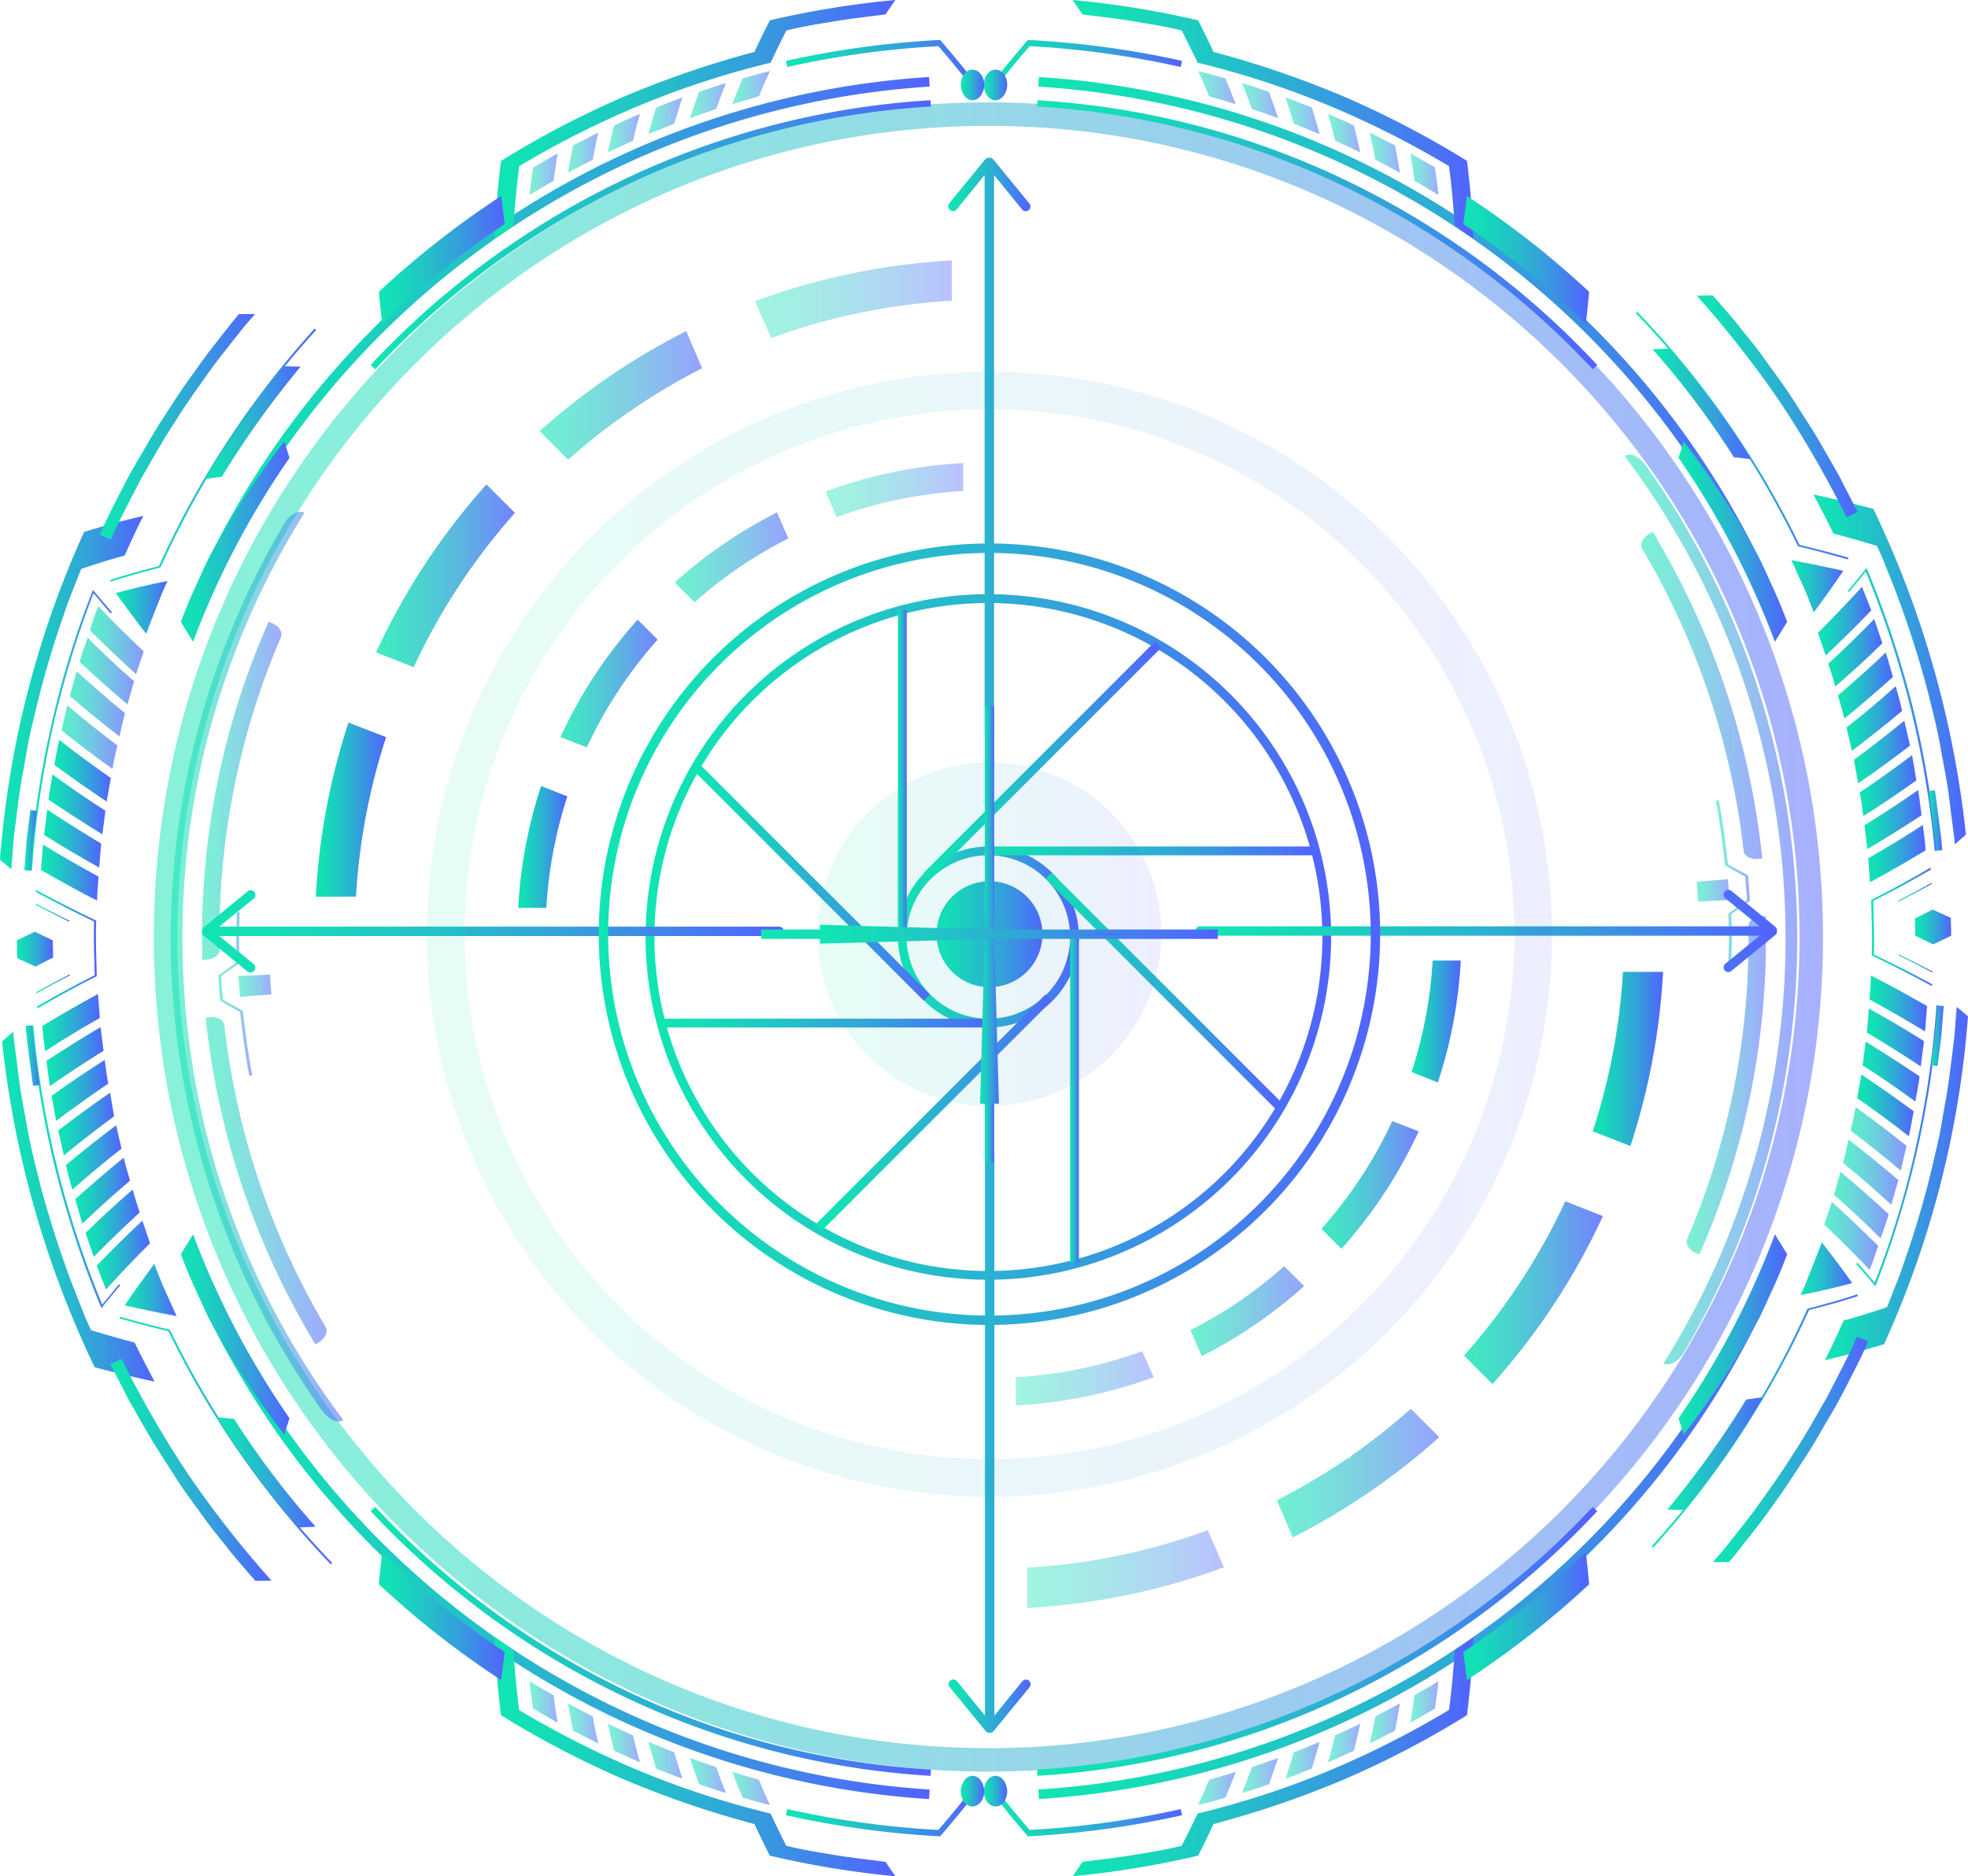<svg xmlns="http://www.w3.org/2000/svg" xmlns:xlink="http://www.w3.org/1999/xlink" viewBox="0 0 493.01 469.96"><defs><style>.cls-1{mask:url(#mask);filter:url(#luminosity-noclip-8);}.cls-10,.cls-2,.cls-4,.cls-6,.cls-8{mix-blend-mode:multiply;}.cls-2{fill:url(#Безымянный_градиент_2);}.cls-11,.cls-3{mask:url(#mask-2);}.cls-4{fill:url(#linear-gradient);}.cls-12,.cls-5{mask:url(#mask-3);}.cls-6{fill:url(#linear-gradient-2);}.cls-7{mask:url(#mask-4);filter:url(#luminosity-noclip-9);}.cls-8{fill:url(#linear-gradient-3);}.cls-9{mask:url(#mask-5);filter:url(#luminosity-noclip-10);}.cls-10{fill:url(#linear-gradient-4);}.cls-11{filter:url(#luminosity-noclip-11);}.cls-12{filter:url(#luminosity-noclip-12);}.cls-13{opacity:0.5;}.cls-14{fill:url(#New_Gradient_Swatch_5);}.cls-15{mask:url(#mask-8);}.cls-16{fill:url(#New_Gradient_Swatch_5-2);}.cls-17{fill:url(#New_Gradient_Swatch_5-3);}.cls-18{fill:url(#New_Gradient_Swatch_5-4);}.cls-19{fill:url(#New_Gradient_Swatch_5-5);}.cls-20{fill:url(#New_Gradient_Swatch_5-6);}.cls-21{fill:url(#New_Gradient_Swatch_5-7);}.cls-22{fill:url(#New_Gradient_Swatch_5-8);}.cls-23{fill:url(#New_Gradient_Swatch_5-9);}.cls-24{fill:url(#New_Gradient_Swatch_5-10);}.cls-25{fill:url(#New_Gradient_Swatch_5-11);}.cls-26{fill:url(#New_Gradient_Swatch_5-12);}.cls-27{fill:url(#New_Gradient_Swatch_5-13);}.cls-28{fill:url(#New_Gradient_Swatch_5-14);}.cls-100,.cls-108,.cls-109,.cls-110,.cls-111,.cls-112,.cls-113,.cls-29,.cls-30,.cls-31,.cls-32,.cls-33,.cls-34,.cls-42,.cls-43,.cls-44,.cls-45,.cls-46,.cls-47,.cls-87,.cls-95,.cls-96,.cls-97,.cls-98,.cls-99{opacity:0.55;}.cls-29{fill:url(#New_Gradient_Swatch_5-15);}.cls-30{fill:url(#New_Gradient_Swatch_5-16);}.cls-31{fill:url(#New_Gradient_Swatch_5-17);}.cls-32{fill:url(#New_Gradient_Swatch_5-18);}.cls-33{fill:url(#New_Gradient_Swatch_5-19);}.cls-34{fill:url(#New_Gradient_Swatch_5-20);}.cls-35{fill:url(#New_Gradient_Swatch_5-21);}.cls-36{fill:url(#New_Gradient_Swatch_5-22);}.cls-37{fill:url(#New_Gradient_Swatch_5-23);}.cls-38{fill:url(#New_Gradient_Swatch_5-24);}.cls-39{fill:url(#New_Gradient_Swatch_5-25);}.cls-40{fill:url(#New_Gradient_Swatch_5-26);}.cls-41{fill:url(#New_Gradient_Swatch_5-27);}.cls-42{fill:url(#New_Gradient_Swatch_5-28);}.cls-43{fill:url(#New_Gradient_Swatch_5-29);}.cls-44{fill:url(#New_Gradient_Swatch_5-30);}.cls-45{fill:url(#New_Gradient_Swatch_5-31);}.cls-46{fill:url(#New_Gradient_Swatch_5-32);}.cls-47{fill:url(#New_Gradient_Swatch_5-33);}.cls-48{fill:url(#New_Gradient_Swatch_5-34);}.cls-49{fill:url(#New_Gradient_Swatch_5-35);}.cls-50{fill:url(#New_Gradient_Swatch_5-36);}.cls-51{fill:url(#New_Gradient_Swatch_5-37);}.cls-52{fill:url(#New_Gradient_Swatch_5-38);}.cls-53{fill:url(#New_Gradient_Swatch_5-39);}.cls-54{fill:url(#New_Gradient_Swatch_5-40);}.cls-55{fill:url(#New_Gradient_Swatch_5-41);}.cls-56{fill:url(#New_Gradient_Swatch_5-42);}.cls-57{fill:url(#New_Gradient_Swatch_5-43);}.cls-58{fill:url(#New_Gradient_Swatch_5-44);}.cls-59{fill:url(#New_Gradient_Swatch_5-45);}.cls-60{fill:url(#New_Gradient_Swatch_5-46);}.cls-127,.cls-128,.cls-129,.cls-130,.cls-61,.cls-62,.cls-63,.cls-64{opacity:0.68;}.cls-61{fill:url(#New_Gradient_Swatch_5-47);}.cls-62{fill:url(#New_Gradient_Swatch_5-48);}.cls-63{fill:url(#New_Gradient_Swatch_5-49);}.cls-64{fill:url(#New_Gradient_Swatch_5-50);}.cls-65{fill:url(#New_Gradient_Swatch_5-51);}.cls-66{fill:url(#New_Gradient_Swatch_5-52);}.cls-67{fill:url(#New_Gradient_Swatch_5-53);}.cls-68{fill:url(#New_Gradient_Swatch_5-54);}.cls-69{fill:url(#New_Gradient_Swatch_5-55);}.cls-70{fill:url(#New_Gradient_Swatch_5-56);}.cls-71{fill:url(#New_Gradient_Swatch_5-57);}.cls-72{fill:url(#New_Gradient_Swatch_5-58);}.cls-73{fill:url(#New_Gradient_Swatch_5-59);}.cls-74{fill:url(#New_Gradient_Swatch_5-60);}.cls-75{fill:url(#New_Gradient_Swatch_5-61);}.cls-76{fill:url(#New_Gradient_Swatch_5-62);}.cls-77{fill:url(#New_Gradient_Swatch_5-63);}.cls-78{fill:url(#New_Gradient_Swatch_5-64);}.cls-79{fill:url(#New_Gradient_Swatch_5-65);}.cls-80{fill:url(#New_Gradient_Swatch_5-66);}.cls-81{fill:url(#New_Gradient_Swatch_5-67);}.cls-82{fill:url(#New_Gradient_Swatch_5-68);}.cls-83{fill:url(#New_Gradient_Swatch_5-69);}.cls-84{fill:url(#New_Gradient_Swatch_5-70);}.cls-85{fill:url(#New_Gradient_Swatch_5-71);}.cls-86{fill:url(#New_Gradient_Swatch_5-72);}.cls-88{fill:url(#New_Gradient_Swatch_5-73);}.cls-89{fill:url(#New_Gradient_Swatch_5-74);}.cls-90{fill:url(#New_Gradient_Swatch_5-75);}.cls-91{fill:url(#New_Gradient_Swatch_5-76);}.cls-92{fill:url(#New_Gradient_Swatch_5-77);}.cls-93{fill:url(#New_Gradient_Swatch_5-78);}.cls-94{fill:url(#New_Gradient_Swatch_5-79);}.cls-95{fill:url(#New_Gradient_Swatch_5-80);}.cls-96{fill:url(#New_Gradient_Swatch_5-81);}.cls-97{fill:url(#New_Gradient_Swatch_5-82);}.cls-98{fill:url(#New_Gradient_Swatch_5-83);}.cls-99{fill:url(#New_Gradient_Swatch_5-84);}.cls-100{fill:url(#New_Gradient_Swatch_5-85);}.cls-101{fill:url(#New_Gradient_Swatch_5-86);}.cls-102{fill:url(#New_Gradient_Swatch_5-87);}.cls-103{fill:url(#New_Gradient_Swatch_5-88);}.cls-104{fill:url(#New_Gradient_Swatch_5-89);}.cls-105{fill:url(#New_Gradient_Swatch_5-90);}.cls-106{fill:url(#New_Gradient_Swatch_5-91);}.cls-107{fill:url(#New_Gradient_Swatch_5-92);}.cls-108{fill:url(#New_Gradient_Swatch_5-93);}.cls-109{fill:url(#New_Gradient_Swatch_5-94);}.cls-110{fill:url(#New_Gradient_Swatch_5-95);}.cls-111{fill:url(#New_Gradient_Swatch_5-96);}.cls-112{fill:url(#New_Gradient_Swatch_5-97);}.cls-113{fill:url(#New_Gradient_Swatch_5-98);}.cls-114{fill:url(#New_Gradient_Swatch_5-99);}.cls-115{fill:url(#New_Gradient_Swatch_5-100);}.cls-116{fill:url(#New_Gradient_Swatch_5-101);}.cls-117{fill:url(#New_Gradient_Swatch_5-102);}.cls-118{fill:url(#New_Gradient_Swatch_5-103);}.cls-119{fill:url(#New_Gradient_Swatch_5-104);}.cls-120{fill:url(#New_Gradient_Swatch_5-105);}.cls-121{fill:url(#New_Gradient_Swatch_5-106);}.cls-122{fill:url(#New_Gradient_Swatch_5-107);}.cls-123{fill:url(#New_Gradient_Swatch_5-108);}.cls-124{fill:url(#New_Gradient_Swatch_5-109);}.cls-125{fill:url(#New_Gradient_Swatch_5-110);}.cls-126{fill:url(#New_Gradient_Swatch_5-111);}.cls-127{fill:url(#New_Gradient_Swatch_5-112);}.cls-128{fill:url(#New_Gradient_Swatch_5-113);}.cls-129{fill:url(#New_Gradient_Swatch_5-114);}.cls-130{fill:url(#New_Gradient_Swatch_5-115);}.cls-131{fill:url(#New_Gradient_Swatch_5-116);}.cls-132{fill:url(#New_Gradient_Swatch_5-117);}.cls-133{fill:url(#New_Gradient_Swatch_5-118);}.cls-134{fill:url(#New_Gradient_Swatch_5-119);}.cls-135{fill:url(#New_Gradient_Swatch_5-120);}.cls-136{fill:url(#New_Gradient_Swatch_5-121);}.cls-137{fill:url(#New_Gradient_Swatch_5-122);}.cls-138{fill:url(#New_Gradient_Swatch_5-123);}.cls-139{fill:url(#New_Gradient_Swatch_5-124);}.cls-140{fill:url(#New_Gradient_Swatch_5-125);}.cls-141{fill:url(#New_Gradient_Swatch_5-126);}.cls-142{fill:url(#New_Gradient_Swatch_5-127);}.cls-143{fill:url(#New_Gradient_Swatch_5-128);}.cls-144{fill:url(#New_Gradient_Swatch_5-129);}.cls-145{fill:url(#New_Gradient_Swatch_5-130);}.cls-146{fill:url(#New_Gradient_Swatch_5-131);}.cls-147{fill:url(#New_Gradient_Swatch_5-132);}.cls-148{fill:url(#New_Gradient_Swatch_5-133);}.cls-149{fill:url(#New_Gradient_Swatch_5-134);}.cls-150{fill:url(#New_Gradient_Swatch_5-135);}.cls-151{fill:url(#New_Gradient_Swatch_5-136);}.cls-152{fill:url(#New_Gradient_Swatch_5-137);}.cls-153{fill:url(#New_Gradient_Swatch_5-138);}.cls-154{fill:url(#New_Gradient_Swatch_5-139);}.cls-155{fill:url(#New_Gradient_Swatch_5-140);}.cls-156{fill:url(#New_Gradient_Swatch_5-141);}.cls-157{fill:url(#New_Gradient_Swatch_5-142);}.cls-158{fill:url(#New_Gradient_Swatch_5-143);}.cls-159{fill:url(#New_Gradient_Swatch_5-144);}.cls-160{fill:url(#New_Gradient_Swatch_5-145);}.cls-161{fill:url(#New_Gradient_Swatch_5-146);}.cls-162{fill:url(#New_Gradient_Swatch_5-147);}.cls-163{fill:url(#New_Gradient_Swatch_5-148);}.cls-164{fill:url(#New_Gradient_Swatch_5-149);}.cls-165{fill:url(#New_Gradient_Swatch_5-150);}.cls-166{fill:url(#New_Gradient_Swatch_5-151);}.cls-167{fill:url(#New_Gradient_Swatch_5-153);}.cls-168,.cls-173,.cls-176,.cls-181{opacity:0.8;}.cls-168{fill:url(#New_Gradient_Swatch_5-155);}.cls-169,.cls-175,.cls-177,.cls-183{opacity:0.6;}.cls-169{fill:url(#New_Gradient_Swatch_5-156);}.cls-170{fill:url(#New_Gradient_Swatch_5-157);}.cls-171,.cls-174,.cls-179,.cls-182,.cls-190{opacity:0.4;}.cls-171{fill:url(#New_Gradient_Swatch_5-158);}.cls-172{fill:url(#New_Gradient_Swatch_5-159);}.cls-173{fill:url(#New_Gradient_Swatch_5-160);}.cls-174{fill:url(#New_Gradient_Swatch_5-161);}.cls-175{fill:url(#New_Gradient_Swatch_5-162);}.cls-176{fill:url(#New_Gradient_Swatch_5-163);}.cls-177{fill:url(#New_Gradient_Swatch_5-164);}.cls-178{fill:url(#New_Gradient_Swatch_5-165);}.cls-179{fill:url(#New_Gradient_Swatch_5-166);}.cls-180{fill:url(#New_Gradient_Swatch_5-167);}.cls-181{fill:url(#New_Gradient_Swatch_5-168);}.cls-182{fill:url(#New_Gradient_Swatch_5-169);}.cls-183{fill:url(#New_Gradient_Swatch_5-170);}.cls-184,.cls-185{opacity:0.1;}.cls-184{fill:url(#New_Gradient_Swatch_5-171);}.cls-185{fill:url(#New_Gradient_Swatch_5-172);}.cls-186{mask:url(#mask-9);}.cls-187{fill:url(#New_Gradient_Swatch_5-174);}.cls-188{mask:url(#mask-10);}.cls-189{fill:url(#New_Gradient_Swatch_5-175);}.cls-191{mask:url(#mask-11);}.cls-192{fill:url(#New_Gradient_Swatch_5-176);}.cls-193{mask:url(#mask-12);}.cls-194{fill:url(#New_Gradient_Swatch_5-177);}.cls-195{filter:url(#luminosity-noclip-5);}.cls-196{filter:url(#luminosity-noclip-4);}.cls-197{filter:url(#luminosity-noclip-3);}.cls-198{filter:url(#luminosity-noclip-2);}.cls-199{filter:url(#luminosity-noclip);}</style><filter id="luminosity-noclip" x="20.64" y="-8427.46" width="453.94" height="32766" filterUnits="userSpaceOnUse" color-interpolation-filters="sRGB"><feFlood flood-color="#fff" result="bg"/><feBlend in="SourceGraphic" in2="bg"/></filter><mask id="mask" x="20.64" y="-8427.46" width="453.94" height="32766" maskUnits="userSpaceOnUse"><g class="cls-199"/></mask><radialGradient id="Безымянный_градиент_2" cx="230.34" cy="332.72" r="257.22" gradientTransform="translate(44.36 -58.87) scale(0.88)" gradientUnits="userSpaceOnUse"><stop offset="0.59" stop-color="#fff"/><stop offset="0.81" stop-color="gray"/><stop offset="0.9" stop-color="#4d4d4d"/><stop offset="1"/></radialGradient><filter id="luminosity-noclip-2" x="268.98" y="-8427.46" width="95.52" height="32766" filterUnits="userSpaceOnUse" color-interpolation-filters="sRGB"><feFlood flood-color="#fff" result="bg"/><feBlend in="SourceGraphic" in2="bg"/></filter><mask id="mask-2" x="268.98" y="-8427.46" width="95.52" height="32766" maskUnits="userSpaceOnUse"><g class="cls-198"/></mask><linearGradient id="linear-gradient" x1="332.59" y1="149.31" x2="269.57" y2="212.33" gradientUnits="userSpaceOnUse"><stop offset="0" stop-color="#fff"/><stop offset="0.03" stop-color="#ededed"/><stop offset="0.14" stop-color="#b6b6b6"/><stop offset="0.26" stop-color="#868686"/><stop offset="0.37" stop-color="#5d5d5d"/><stop offset="0.49" stop-color="#3b3b3b"/><stop offset="0.61" stop-color="#212121"/><stop offset="0.73" stop-color="#0f0f0f"/><stop offset="0.86" stop-color="#040404"/><stop offset="1"/></linearGradient><filter id="luminosity-noclip-3" x="131.26" y="-8427.46" width="95.52" height="32766" filterUnits="userSpaceOnUse" color-interpolation-filters="sRGB"><feFlood flood-color="#fff" result="bg"/><feBlend in="SourceGraphic" in2="bg"/></filter><mask id="mask-3" x="131.26" y="-8427.46" width="95.52" height="32766" maskUnits="userSpaceOnUse"><g class="cls-197"/></mask><linearGradient id="linear-gradient-2" x1="-853.54" y1="-842.26" x2="-916.56" y2="-779.24" gradientTransform="translate(-690.38 -523.52) rotate(180)" xlink:href="#linear-gradient"/><filter id="luminosity-noclip-4" x="262.51" y="-8427.46" width="66.25" height="32766" filterUnits="userSpaceOnUse" color-interpolation-filters="sRGB"><feFlood flood-color="#fff" result="bg"/><feBlend in="SourceGraphic" in2="bg"/></filter><mask id="mask-4" x="262.51" y="-8427.46" width="66.25" height="32766" maskUnits="userSpaceOnUse"><g class="cls-196"/></mask><linearGradient id="linear-gradient-3" x1="306.63" y1="175.27" x2="262.92" y2="218.98" xlink:href="#linear-gradient"/><filter id="luminosity-noclip-5" x="167" y="-8427.46" width="66.25" height="32766" filterUnits="userSpaceOnUse" color-interpolation-filters="sRGB"><feFlood flood-color="#fff" result="bg"/><feBlend in="SourceGraphic" in2="bg"/></filter><mask id="mask-5" x="167" y="-8427.46" width="66.25" height="32766" maskUnits="userSpaceOnUse"><g class="cls-195"/></mask><linearGradient id="linear-gradient-4" x1="-879.5" y1="-816.3" x2="-923.21" y2="-772.59" gradientTransform="translate(-690.38 -523.52) rotate(180)" xlink:href="#linear-gradient"/><linearGradient id="New_Gradient_Swatch_5" x1="38.53" y1="234.72" x2="456.69" y2="234.72" gradientUnits="userSpaceOnUse"><stop offset="0" stop-color="#11e5b3"/><stop offset="0.14" stop-color="#15dcb8"/><stop offset="0.36" stop-color="#21c4c6"/><stop offset="0.64" stop-color="#359edc"/><stop offset="0.97" stop-color="#4f68fb"/><stop offset="1" stop-color="#5263fe"/></linearGradient><filter id="luminosity-noclip-8" x="20.64" y="7.75" width="453.94" height="453.94" filterUnits="userSpaceOnUse" color-interpolation-filters="sRGB"><feFlood flood-color="#fff" result="bg"/><feBlend in="SourceGraphic" in2="bg"/></filter><mask id="mask-8" x="20.64" y="7.75" width="453.94" height="453.94" maskUnits="userSpaceOnUse"><g class="cls-1"><path class="cls-2" d="M474.58,234.72a227,227,0,0,0-227-227v52A174.94,174.94,0,0,1,422.54,234.72Zm-227,174.92A174.91,174.91,0,0,1,72.69,234.72h-52a227,227,0,0,0,227,227Z"/></g></mask><linearGradient id="New_Gradient_Swatch_5-2" x1="20.64" y1="234.72" x2="474.58" y2="234.72" xlink:href="#New_Gradient_Swatch_5"/><linearGradient id="New_Gradient_Swatch_5-3" x1="161.75" y1="234.72" x2="333.47" y2="234.72" xlink:href="#New_Gradient_Swatch_5"/><linearGradient id="New_Gradient_Swatch_5-4" x1="224.94" y1="234.72" x2="270.28" y2="234.72" xlink:href="#New_Gradient_Swatch_5"/><linearGradient id="New_Gradient_Swatch_5-5" x1="268.07" y1="275.47" x2="270.28" y2="275.47" xlink:href="#New_Gradient_Swatch_5"/><linearGradient id="New_Gradient_Swatch_5-6" x1="224.94" y1="193.72" x2="227.15" y2="193.72" xlink:href="#New_Gradient_Swatch_5"/><linearGradient id="New_Gradient_Swatch_5-7" x1="247.61" y1="213.15" x2="329.6" y2="213.15" xlink:href="#New_Gradient_Swatch_5"/><linearGradient id="New_Gradient_Swatch_5-8" x1="165.62" y1="256.28" x2="247.61" y2="256.28" xlink:href="#New_Gradient_Swatch_5"/><linearGradient id="New_Gradient_Swatch_5-9" x1="204.27" y1="278.72" x2="263.48" y2="278.72" gradientTransform="translate(265.58 -83.74) rotate(45)" xlink:href="#New_Gradient_Swatch_5"/><linearGradient id="New_Gradient_Swatch_5-10" x1="231.41" y1="190.41" x2="290.95" y2="190.41" gradientTransform="translate(211.14 -128.91) rotate(45)" xlink:href="#New_Gradient_Swatch_5"/><linearGradient id="New_Gradient_Swatch_5-11" x1="261.91" y1="248.39" x2="321.45" y2="248.39" gradientTransform="translate(261.07 -133.5) rotate(45)" xlink:href="#New_Gradient_Swatch_5"/><linearGradient id="New_Gradient_Swatch_5-12" x1="173.44" y1="220.91" x2="232.98" y2="220.91" gradientTransform="translate(215.72 -78.99) rotate(45)" xlink:href="#New_Gradient_Swatch_5"/><linearGradient id="New_Gradient_Swatch_5-13" x1="260.12" y1="385.47" x2="444.74" y2="385.47" xlink:href="#New_Gradient_Swatch_5"/><linearGradient id="New_Gradient_Swatch_5-14" x1="268.71" y1="440.06" x2="369.08" y2="440.06" xlink:href="#New_Gradient_Swatch_5"/><linearGradient id="New_Gradient_Swatch_5-15" x1="353.33" y1="426.33" x2="360.35" y2="426.33" xlink:href="#New_Gradient_Swatch_5"/><linearGradient id="New_Gradient_Swatch_5-16" x1="343.14" y1="431.73" x2="350.7" y2="431.73" xlink:href="#New_Gradient_Swatch_5"/><linearGradient id="New_Gradient_Swatch_5-17" x1="332.7" y1="436.61" x2="340.77" y2="436.61" xlink:href="#New_Gradient_Swatch_5"/><linearGradient id="New_Gradient_Swatch_5-18" x1="322.03" y1="440.95" x2="330.58" y2="440.95" xlink:href="#New_Gradient_Swatch_5"/><linearGradient id="New_Gradient_Swatch_5-19" x1="311.16" y1="444.75" x2="320.18" y2="444.75" xlink:href="#New_Gradient_Swatch_5"/><linearGradient id="New_Gradient_Swatch_5-20" x1="300.13" y1="448" x2="309.58" y2="448" xlink:href="#New_Gradient_Swatch_5"/><linearGradient id="New_Gradient_Swatch_5-21" x1="420.5" y1="334.27" x2="447.71" y2="334.27" xlink:href="#New_Gradient_Swatch_5"/><linearGradient id="New_Gradient_Swatch_5-22" x1="248.67" y1="454.05" x2="296.13" y2="454.05" xlink:href="#New_Gradient_Swatch_5"/><linearGradient id="New_Gradient_Swatch_5-23" x1="259.81" y1="411.16" x2="400.17" y2="411.16" xlink:href="#New_Gradient_Swatch_5"/><linearGradient id="New_Gradient_Swatch_5-24" x1="366.58" y1="404.84" x2="398.1" y2="404.84" xlink:href="#New_Gradient_Swatch_5"/><linearGradient id="New_Gradient_Swatch_5-25" x1="246.51" y1="448.68" x2="252.32" y2="448.68" xlink:href="#New_Gradient_Swatch_5"/><linearGradient id="New_Gradient_Swatch_5-26" x1="260.12" y1="84.49" x2="444.74" y2="84.49" xlink:href="#New_Gradient_Swatch_5"/><linearGradient id="New_Gradient_Swatch_5-27" x1="268.71" y1="29.91" x2="369.08" y2="29.91" xlink:href="#New_Gradient_Swatch_5"/><linearGradient id="New_Gradient_Swatch_5-28" x1="353.33" y1="43.63" x2="360.35" y2="43.63" xlink:href="#New_Gradient_Swatch_5"/><linearGradient id="New_Gradient_Swatch_5-29" x1="343.14" y1="38.23" x2="350.7" y2="38.23" xlink:href="#New_Gradient_Swatch_5"/><linearGradient id="New_Gradient_Swatch_5-30" x1="332.7" y1="33.35" x2="340.77" y2="33.35" xlink:href="#New_Gradient_Swatch_5"/><linearGradient id="New_Gradient_Swatch_5-31" x1="322.03" y1="29.01" x2="330.58" y2="29.01" xlink:href="#New_Gradient_Swatch_5"/><linearGradient id="New_Gradient_Swatch_5-32" x1="311.16" y1="25.21" x2="320.18" y2="25.21" xlink:href="#New_Gradient_Swatch_5"/><linearGradient id="New_Gradient_Swatch_5-33" x1="300.13" y1="21.96" x2="309.58" y2="21.96" xlink:href="#New_Gradient_Swatch_5"/><linearGradient id="New_Gradient_Swatch_5-34" x1="420.5" y1="135.7" x2="447.71" y2="135.7" xlink:href="#New_Gradient_Swatch_5"/><linearGradient id="New_Gradient_Swatch_5-35" x1="248.67" y1="15.91" x2="296.13" y2="15.91" xlink:href="#New_Gradient_Swatch_5"/><linearGradient id="New_Gradient_Swatch_5-36" x1="259.81" y1="58.8" x2="400.17" y2="58.8" xlink:href="#New_Gradient_Swatch_5"/><linearGradient id="New_Gradient_Swatch_5-37" x1="366.58" y1="65.12" x2="398.1" y2="65.12" xlink:href="#New_Gradient_Swatch_5"/><linearGradient id="New_Gradient_Swatch_5-38" x1="246.51" y1="21.28" x2="252.32" y2="21.28" xlink:href="#New_Gradient_Swatch_5"/><linearGradient id="New_Gradient_Swatch_5-39" x1="468.78" y1="232.21" x2="484.02" y2="232.21" xlink:href="#New_Gradient_Swatch_5"/><linearGradient id="New_Gradient_Swatch_5-40" x1="475.43" y1="223.51" x2="483.91" y2="223.51" xlink:href="#New_Gradient_Swatch_5"/><linearGradient id="New_Gradient_Swatch_5-41" x1="475.55" y1="241.35" x2="484.11" y2="241.35" xlink:href="#New_Gradient_Swatch_5"/><linearGradient id="New_Gradient_Swatch_5-42" x1="479.69" y1="232.2" x2="488.8" y2="232.2" xlink:href="#New_Gradient_Swatch_5"/><linearGradient id="New_Gradient_Swatch_5-43" x1="468.33" y1="251.39" x2="482.75" y2="251.39" xlink:href="#New_Gradient_Swatch_5"/><linearGradient id="New_Gradient_Swatch_5-44" x1="467.65" y1="259.92" x2="481.99" y2="259.92" xlink:href="#New_Gradient_Swatch_5"/><linearGradient id="New_Gradient_Swatch_5-45" x1="466.61" y1="268.43" x2="480.87" y2="268.43" xlink:href="#New_Gradient_Swatch_5"/><linearGradient id="New_Gradient_Swatch_5-46" x1="465.24" y1="276.89" x2="479.39" y2="276.89" xlink:href="#New_Gradient_Swatch_5"/><linearGradient id="New_Gradient_Swatch_5-47" x1="463.61" y1="285.3" x2="477.61" y2="285.3" xlink:href="#New_Gradient_Swatch_5"/><linearGradient id="New_Gradient_Swatch_5-48" x1="461.7" y1="293.62" x2="475.55" y2="293.62" xlink:href="#New_Gradient_Swatch_5"/><linearGradient id="New_Gradient_Swatch_5-49" x1="459.44" y1="301.87" x2="473.13" y2="301.87" xlink:href="#New_Gradient_Swatch_5"/><linearGradient id="New_Gradient_Swatch_5-50" x1="457" y1="309.61" x2="470.51" y2="309.61" xlink:href="#New_Gradient_Swatch_5"/><linearGradient id="New_Gradient_Swatch_5-51" x1="467.98" y1="213.81" x2="482.37" y2="213.81" xlink:href="#New_Gradient_Swatch_5"/><linearGradient id="New_Gradient_Swatch_5-52" x1="467.07" y1="205.29" x2="481.37" y2="205.29" xlink:href="#New_Gradient_Swatch_5"/><linearGradient id="New_Gradient_Swatch_5-53" x1="465.89" y1="196.81" x2="480.08" y2="196.81" xlink:href="#New_Gradient_Swatch_5"/><linearGradient id="New_Gradient_Swatch_5-54" x1="464.43" y1="188.39" x2="478.49" y2="188.39" xlink:href="#New_Gradient_Swatch_5"/><linearGradient id="New_Gradient_Swatch_5-55" x1="462.57" y1="180.02" x2="476.5" y2="180.02" xlink:href="#New_Gradient_Swatch_5"/><linearGradient id="New_Gradient_Swatch_5-56" x1="460.44" y1="171.72" x2="474.2" y2="171.72" xlink:href="#New_Gradient_Swatch_5"/><linearGradient id="New_Gradient_Swatch_5-57" x1="458.04" y1="163.53" x2="471.61" y2="163.53" xlink:href="#New_Gradient_Swatch_5"/><linearGradient id="New_Gradient_Swatch_5-58" x1="455.42" y1="155.58" x2="468.79" y2="155.58" xlink:href="#New_Gradient_Swatch_5"/><linearGradient id="New_Gradient_Swatch_5-59" x1="464.95" y1="287.05" x2="485.57" y2="287.05" xlink:href="#New_Gradient_Swatch_5"/><linearGradient id="New_Gradient_Swatch_5-60" x1="483.8" y1="259.47" x2="486.92" y2="259.47" xlink:href="#New_Gradient_Swatch_5"/><linearGradient id="New_Gradient_Swatch_5-61" x1="462.86" y1="177.7" x2="485.19" y2="177.7" xlink:href="#New_Gradient_Swatch_5"/><linearGradient id="New_Gradient_Swatch_5-62" x1="483.14" y1="205.53" x2="486.53" y2="205.53" xlink:href="#New_Gradient_Swatch_5"/><linearGradient id="New_Gradient_Swatch_5-63" x1="454.34" y1="167.68" x2="492.49" y2="167.68" xlink:href="#New_Gradient_Swatch_5"/><linearGradient id="New_Gradient_Swatch_5-64" x1="425.06" y1="101.78" x2="465.35" y2="101.78" xlink:href="#New_Gradient_Swatch_5"/><linearGradient id="New_Gradient_Swatch_5-65" x1="409.8" y1="109.11" x2="463.1" y2="109.11" xlink:href="#New_Gradient_Swatch_5"/><linearGradient id="New_Gradient_Swatch_5-66" x1="413.95" y1="101.16" x2="438.6" y2="101.16" xlink:href="#New_Gradient_Swatch_5"/><linearGradient id="New_Gradient_Swatch_5-67" x1="448.73" y1="146.83" x2="461.77" y2="146.83" xlink:href="#New_Gradient_Swatch_5"/><linearGradient id="New_Gradient_Swatch_5-68" x1="457.1" y1="296.46" x2="493.01" y2="296.46" xlink:href="#New_Gradient_Swatch_5"/><linearGradient id="New_Gradient_Swatch_5-69" x1="429.1" y1="363.02" x2="467.99" y2="363.02" xlink:href="#New_Gradient_Swatch_5"/><linearGradient id="New_Gradient_Swatch_5-70" x1="413.8" y1="355.95" x2="465.49" y2="355.95" xlink:href="#New_Gradient_Swatch_5"/><linearGradient id="New_Gradient_Swatch_5-71" x1="417.71" y1="364.11" x2="441.63" y2="364.11" xlink:href="#New_Gradient_Swatch_5"/><linearGradient id="New_Gradient_Swatch_5-72" x1="451.1" y1="317.84" x2="464.03" y2="317.84" xlink:href="#New_Gradient_Swatch_5"/><linearGradient id="New_Gradient_Swatch_5-73" x1="407" y1="227.84" x2="450.26" y2="227.84" xlink:href="#New_Gradient_Swatch_5"/><linearGradient id="New_Gradient_Swatch_5-74" x1="422.51" y1="271.87" x2="442.39" y2="271.87" xlink:href="#New_Gradient_Swatch_5"/><linearGradient id="New_Gradient_Swatch_5-75" x1="411.18" y1="174.19" x2="441.45" y2="174.19" xlink:href="#New_Gradient_Swatch_5"/><linearGradient id="New_Gradient_Swatch_5-76" x1="429.83" y1="220.99" x2="438.38" y2="220.99" xlink:href="#New_Gradient_Swatch_5"/><linearGradient id="New_Gradient_Swatch_5-77" x1="425.03" y1="223.05" x2="433.26" y2="223.05" xlink:href="#New_Gradient_Swatch_5"/><linearGradient id="New_Gradient_Swatch_5-78" x1="48.27" y1="84.49" x2="232.89" y2="84.49" xlink:href="#New_Gradient_Swatch_5"/><linearGradient id="New_Gradient_Swatch_5-79" x1="123.93" y1="29.91" x2="224.31" y2="29.91" xlink:href="#New_Gradient_Swatch_5"/><linearGradient id="New_Gradient_Swatch_5-80" x1="132.66" y1="43.63" x2="139.69" y2="43.63" xlink:href="#New_Gradient_Swatch_5"/><linearGradient id="New_Gradient_Swatch_5-81" x1="142.31" y1="38.23" x2="149.87" y2="38.23" xlink:href="#New_Gradient_Swatch_5"/><linearGradient id="New_Gradient_Swatch_5-82" x1="152.25" y1="33.35" x2="160.31" y2="33.35" xlink:href="#New_Gradient_Swatch_5"/><linearGradient id="New_Gradient_Swatch_5-83" x1="162.43" y1="29.01" x2="170.98" y2="29.01" xlink:href="#New_Gradient_Swatch_5"/><linearGradient id="New_Gradient_Swatch_5-84" x1="172.84" y1="25.21" x2="181.85" y2="25.21" xlink:href="#New_Gradient_Swatch_5"/><linearGradient id="New_Gradient_Swatch_5-85" x1="183.43" y1="21.96" x2="192.88" y2="21.96" xlink:href="#New_Gradient_Swatch_5"/><linearGradient id="New_Gradient_Swatch_5-86" x1="45.3" y1="135.7" x2="72.52" y2="135.7" xlink:href="#New_Gradient_Swatch_5"/><linearGradient id="New_Gradient_Swatch_5-87" x1="196.89" y1="15.91" x2="244.35" y2="15.91" xlink:href="#New_Gradient_Swatch_5"/><linearGradient id="New_Gradient_Swatch_5-88" x1="92.84" y1="58.8" x2="233.21" y2="58.8" xlink:href="#New_Gradient_Swatch_5"/><linearGradient id="New_Gradient_Swatch_5-89" x1="94.91" y1="65.12" x2="126.43" y2="65.12" xlink:href="#New_Gradient_Swatch_5"/><linearGradient id="New_Gradient_Swatch_5-90" x1="240.7" y1="21.28" x2="246.51" y2="21.28" xlink:href="#New_Gradient_Swatch_5"/><linearGradient id="New_Gradient_Swatch_5-91" x1="48.27" y1="385.47" x2="232.89" y2="385.47" xlink:href="#New_Gradient_Swatch_5"/><linearGradient id="New_Gradient_Swatch_5-92" x1="123.93" y1="440.06" x2="224.31" y2="440.06" xlink:href="#New_Gradient_Swatch_5"/><linearGradient id="New_Gradient_Swatch_5-93" x1="132.66" y1="426.33" x2="139.69" y2="426.33" xlink:href="#New_Gradient_Swatch_5"/><linearGradient id="New_Gradient_Swatch_5-94" x1="142.31" y1="431.73" x2="149.87" y2="431.73" xlink:href="#New_Gradient_Swatch_5"/><linearGradient id="New_Gradient_Swatch_5-95" x1="152.25" y1="436.61" x2="160.31" y2="436.61" xlink:href="#New_Gradient_Swatch_5"/><linearGradient id="New_Gradient_Swatch_5-96" x1="162.43" y1="440.95" x2="170.98" y2="440.95" xlink:href="#New_Gradient_Swatch_5"/><linearGradient id="New_Gradient_Swatch_5-97" x1="172.84" y1="444.75" x2="181.85" y2="444.75" xlink:href="#New_Gradient_Swatch_5"/><linearGradient id="New_Gradient_Swatch_5-98" x1="183.43" y1="448" x2="192.88" y2="448" xlink:href="#New_Gradient_Swatch_5"/><linearGradient id="New_Gradient_Swatch_5-99" x1="45.3" y1="334.27" x2="72.52" y2="334.27" xlink:href="#New_Gradient_Swatch_5"/><linearGradient id="New_Gradient_Swatch_5-100" x1="196.89" y1="454.05" x2="244.35" y2="454.05" xlink:href="#New_Gradient_Swatch_5"/><linearGradient id="New_Gradient_Swatch_5-101" x1="92.84" y1="411.16" x2="233.21" y2="411.16" xlink:href="#New_Gradient_Swatch_5"/><linearGradient id="New_Gradient_Swatch_5-102" x1="94.91" y1="404.84" x2="126.43" y2="404.84" xlink:href="#New_Gradient_Swatch_5"/><linearGradient id="New_Gradient_Swatch_5-103" x1="240.7" y1="448.68" x2="246.51" y2="448.68" xlink:href="#New_Gradient_Swatch_5"/><linearGradient id="New_Gradient_Swatch_5-104" x1="8.99" y1="237.75" x2="24.23" y2="237.75" xlink:href="#New_Gradient_Swatch_5"/><linearGradient id="New_Gradient_Swatch_5-105" x1="9.11" y1="246.45" x2="17.59" y2="246.45" xlink:href="#New_Gradient_Swatch_5"/><linearGradient id="New_Gradient_Swatch_5-106" x1="8.9" y1="228.61" x2="17.46" y2="228.61" xlink:href="#New_Gradient_Swatch_5"/><linearGradient id="New_Gradient_Swatch_5-107" x1="4.21" y1="237.76" x2="13.32" y2="237.76" xlink:href="#New_Gradient_Swatch_5"/><linearGradient id="New_Gradient_Swatch_5-108" x1="10.27" y1="218.57" x2="24.68" y2="218.57" xlink:href="#New_Gradient_Swatch_5"/><linearGradient id="New_Gradient_Swatch_5-109" x1="11.03" y1="210.04" x2="25.36" y2="210.04" xlink:href="#New_Gradient_Swatch_5"/><linearGradient id="New_Gradient_Swatch_5-110" x1="12.14" y1="201.53" x2="26.41" y2="201.53" xlink:href="#New_Gradient_Swatch_5"/><linearGradient id="New_Gradient_Swatch_5-111" x1="13.62" y1="193.07" x2="27.77" y2="193.07" xlink:href="#New_Gradient_Swatch_5"/><linearGradient id="New_Gradient_Swatch_5-112" x1="15.4" y1="184.66" x2="29.4" y2="184.66" xlink:href="#New_Gradient_Swatch_5"/><linearGradient id="New_Gradient_Swatch_5-113" x1="17.47" y1="176.34" x2="31.31" y2="176.34" xlink:href="#New_Gradient_Swatch_5"/><linearGradient id="New_Gradient_Swatch_5-114" x1="19.89" y1="168.09" x2="33.58" y2="168.09" xlink:href="#New_Gradient_Swatch_5"/><linearGradient id="New_Gradient_Swatch_5-115" x1="22.51" y1="160.35" x2="36.01" y2="160.35" xlink:href="#New_Gradient_Swatch_5"/><linearGradient id="New_Gradient_Swatch_5-116" x1="10.64" y1="256.15" x2="25.03" y2="256.15" xlink:href="#New_Gradient_Swatch_5"/><linearGradient id="New_Gradient_Swatch_5-117" x1="11.64" y1="264.67" x2="25.94" y2="264.67" xlink:href="#New_Gradient_Swatch_5"/><linearGradient id="New_Gradient_Swatch_5-118" x1="12.94" y1="273.15" x2="27.12" y2="273.15" xlink:href="#New_Gradient_Swatch_5"/><linearGradient id="New_Gradient_Swatch_5-119" x1="14.52" y1="281.58" x2="28.58" y2="281.58" xlink:href="#New_Gradient_Swatch_5"/><linearGradient id="New_Gradient_Swatch_5-120" x1="16.51" y1="289.94" x2="30.44" y2="289.94" xlink:href="#New_Gradient_Swatch_5"/><linearGradient id="New_Gradient_Swatch_5-121" x1="18.81" y1="298.24" x2="32.57" y2="298.24" xlink:href="#New_Gradient_Swatch_5"/><linearGradient id="New_Gradient_Swatch_5-122" x1="21.4" y1="306.44" x2="34.97" y2="306.44" xlink:href="#New_Gradient_Swatch_5"/><linearGradient id="New_Gradient_Swatch_5-123" x1="24.22" y1="314.38" x2="37.59" y2="314.38" xlink:href="#New_Gradient_Swatch_5"/><linearGradient id="New_Gradient_Swatch_5-124" x1="7.44" y1="182.91" x2="28.06" y2="182.91" xlink:href="#New_Gradient_Swatch_5"/><linearGradient id="New_Gradient_Swatch_5-125" x1="6.1" y1="210.5" x2="9.22" y2="210.5" xlink:href="#New_Gradient_Swatch_5"/><linearGradient id="New_Gradient_Swatch_5-126" x1="7.82" y1="292.26" x2="30.15" y2="292.26" xlink:href="#New_Gradient_Swatch_5"/><linearGradient id="New_Gradient_Swatch_5-127" x1="6.48" y1="264.43" x2="9.87" y2="264.43" xlink:href="#New_Gradient_Swatch_5"/><linearGradient id="New_Gradient_Swatch_5-128" x1="0.52" y1="302.28" x2="38.67" y2="302.28" xlink:href="#New_Gradient_Swatch_5"/><linearGradient id="New_Gradient_Swatch_5-129" x1="27.67" y1="368.19" x2="67.96" y2="368.19" xlink:href="#New_Gradient_Swatch_5"/><linearGradient id="New_Gradient_Swatch_5-130" x1="29.91" y1="360.85" x2="83.22" y2="360.85" xlink:href="#New_Gradient_Swatch_5"/><linearGradient id="New_Gradient_Swatch_5-131" x1="54.41" y1="368.81" x2="79.06" y2="368.81" xlink:href="#New_Gradient_Swatch_5"/><linearGradient id="New_Gradient_Swatch_5-132" x1="31.24" y1="323.13" x2="44.28" y2="323.13" xlink:href="#New_Gradient_Swatch_5"/><linearGradient id="New_Gradient_Swatch_5-133" x1="0" y1="173.5" x2="35.91" y2="173.5" xlink:href="#New_Gradient_Swatch_5"/><linearGradient id="New_Gradient_Swatch_5-134" x1="25.03" y1="106.94" x2="63.91" y2="106.94" xlink:href="#New_Gradient_Swatch_5"/><linearGradient id="New_Gradient_Swatch_5-135" x1="27.53" y1="114.02" x2="79.21" y2="114.02" xlink:href="#New_Gradient_Swatch_5"/><linearGradient id="New_Gradient_Swatch_5-136" x1="51.38" y1="105.86" x2="75.31" y2="105.86" xlink:href="#New_Gradient_Swatch_5"/><linearGradient id="New_Gradient_Swatch_5-137" x1="28.98" y1="152.12" x2="41.92" y2="152.12" xlink:href="#New_Gradient_Swatch_5"/><linearGradient id="New_Gradient_Swatch_5-138" x1="42.75" y1="242.13" x2="86.01" y2="242.13" xlink:href="#New_Gradient_Swatch_5"/><linearGradient id="New_Gradient_Swatch_5-139" x1="50.63" y1="198.09" x2="70.5" y2="198.09" xlink:href="#New_Gradient_Swatch_5"/><linearGradient id="New_Gradient_Swatch_5-140" x1="51.56" y1="295.77" x2="81.84" y2="295.77" xlink:href="#New_Gradient_Swatch_5"/><linearGradient id="New_Gradient_Swatch_5-141" x1="54.64" y1="248.98" x2="63.19" y2="248.98" xlink:href="#New_Gradient_Swatch_5"/><linearGradient id="New_Gradient_Swatch_5-142" x1="59.75" y1="246.91" x2="67.98" y2="246.91" xlink:href="#New_Gradient_Swatch_5"/><linearGradient id="New_Gradient_Swatch_5-143" x1="237.57" y1="361.2" x2="258.19" y2="361.2" xlink:href="#New_Gradient_Swatch_5"/><linearGradient id="New_Gradient_Swatch_5-144" x1="237.57" y1="112.4" x2="258.19" y2="112.4" xlink:href="#New_Gradient_Swatch_5"/><linearGradient id="New_Gradient_Swatch_5-145" x1="50.6" y1="233.26" x2="196.35" y2="233.26" xlink:href="#New_Gradient_Swatch_5"/><linearGradient id="New_Gradient_Swatch_5-146" x1="299.41" y1="233.26" x2="445.16" y2="233.26" xlink:href="#New_Gradient_Swatch_5"/><linearGradient id="New_Gradient_Swatch_5-147" x1="150" y1="234.02" x2="345.75" y2="234.02" xlink:href="#New_Gradient_Swatch_5"/><linearGradient id="New_Gradient_Swatch_5-148" x1="234.61" y1="234.02" x2="261.14" y2="234.02" xlink:href="#New_Gradient_Swatch_5"/><linearGradient id="New_Gradient_Swatch_5-149" x1="246.7" y1="234.02" x2="249.06" y2="234.02" xlink:href="#New_Gradient_Swatch_5"/><linearGradient id="New_Gradient_Swatch_5-150" x1="190.69" y1="234.02" x2="305.07" y2="234.02" xlink:href="#New_Gradient_Swatch_5"/><linearGradient id="New_Gradient_Swatch_5-151" x1="245.52" y1="234.02" x2="250.24" y2="234.02" xlink:href="#New_Gradient_Swatch_5"/><linearGradient id="New_Gradient_Swatch_5-153" x1="205.43" y1="234.02" x2="290.33" y2="234.02" xlink:href="#New_Gradient_Swatch_5"/><linearGradient id="New_Gradient_Swatch_5-155" x1="140.38" y1="171.21" x2="164.71" y2="171.21" xlink:href="#New_Gradient_Swatch_5"/><linearGradient id="New_Gradient_Swatch_5-156" x1="169.06" y1="139.6" x2="197.52" y2="139.6" xlink:href="#New_Gradient_Swatch_5"/><linearGradient id="New_Gradient_Swatch_5-157" x1="129.81" y1="212.16" x2="142.13" y2="212.16" xlink:href="#New_Gradient_Swatch_5"/><linearGradient id="New_Gradient_Swatch_5-158" x1="206.79" y1="122.76" x2="241.28" y2="122.76" xlink:href="#New_Gradient_Swatch_5"/><linearGradient id="New_Gradient_Swatch_5-159" x1="353.62" y1="255.88" x2="365.94" y2="255.88" xlink:href="#New_Gradient_Swatch_5"/><linearGradient id="New_Gradient_Swatch_5-160" x1="331.04" y1="296.84" x2="355.38" y2="296.84" xlink:href="#New_Gradient_Swatch_5"/><linearGradient id="New_Gradient_Swatch_5-161" x1="254.47" y1="345.28" x2="288.96" y2="345.28" xlink:href="#New_Gradient_Swatch_5"/><linearGradient id="New_Gradient_Swatch_5-162" x1="298.22" y1="328.44" x2="326.7" y2="328.44" xlink:href="#New_Gradient_Swatch_5"/><linearGradient id="New_Gradient_Swatch_5-163" x1="94.21" y1="144.24" x2="129" y2="144.24" xlink:href="#New_Gradient_Swatch_5"/><linearGradient id="New_Gradient_Swatch_5-164" x1="135.2" y1="99.05" x2="175.9" y2="99.05" xlink:href="#New_Gradient_Swatch_5"/><linearGradient id="New_Gradient_Swatch_5-165" x1="79.11" y1="202.78" x2="96.72" y2="202.78" xlink:href="#New_Gradient_Swatch_5"/><linearGradient id="New_Gradient_Swatch_5-166" x1="189.14" y1="74.98" x2="238.45" y2="74.98" xlink:href="#New_Gradient_Swatch_5"/><linearGradient id="New_Gradient_Swatch_5-167" x1="399.03" y1="265.27" x2="416.65" y2="265.27" xlink:href="#New_Gradient_Swatch_5"/><linearGradient id="New_Gradient_Swatch_5-168" x1="366.75" y1="323.81" x2="401.55" y2="323.81" xlink:href="#New_Gradient_Swatch_5"/><linearGradient id="New_Gradient_Swatch_5-169" x1="257.3" y1="393.06" x2="306.61" y2="393.06" xlink:href="#New_Gradient_Swatch_5"/><linearGradient id="New_Gradient_Swatch_5-170" x1="319.85" y1="369" x2="360.55" y2="369" xlink:href="#New_Gradient_Swatch_5"/><linearGradient id="New_Gradient_Swatch_5-171" x1="204.84" y1="234.02" x2="290.92" y2="234.02" xlink:href="#New_Gradient_Swatch_5"/><linearGradient id="New_Gradient_Swatch_5-172" x1="106.96" y1="234.02" x2="388.79" y2="234.02" xlink:href="#New_Gradient_Swatch_5"/><filter id="luminosity-noclip-9" x="262.51" y="153.97" width="66.25" height="64.6" filterUnits="userSpaceOnUse" color-interpolation-filters="sRGB"><feFlood flood-color="#fff" result="bg"/><feBlend in="SourceGraphic" in2="bg"/></filter><mask id="mask-9" x="262.51" y="153.97" width="66.25" height="64.6" maskUnits="userSpaceOnUse"><g class="cls-7"><path class="cls-8" d="M328.76,218.57A76.59,76.59,0,0,0,262.51,154v64.6Z"/></g></mask><linearGradient id="New_Gradient_Swatch_5-174" x1="262.51" y1="186.27" x2="328.76" y2="186.27" xlink:href="#New_Gradient_Swatch_5"/><filter id="luminosity-noclip-10" x="167" y="249.48" width="66.25" height="64.6" filterUnits="userSpaceOnUse" color-interpolation-filters="sRGB"><feFlood flood-color="#fff" result="bg"/><feBlend in="SourceGraphic" in2="bg"/></filter><mask id="mask-10" x="167" y="249.48" width="66.25" height="64.6" maskUnits="userSpaceOnUse"><g class="cls-9"><path class="cls-10" d="M167,249.48a76.59,76.59,0,0,0,66.24,64.6v-64.6Z"/></g></mask><linearGradient id="New_Gradient_Swatch_5-175" x1="167" y1="281.78" x2="233.24" y2="281.78" xlink:href="#New_Gradient_Swatch_5"/><filter id="luminosity-noclip-11" x="268.98" y="118.59" width="95.52" height="93.15" filterUnits="userSpaceOnUse" color-interpolation-filters="sRGB"><feFlood flood-color="#fff" result="bg"/><feBlend in="SourceGraphic" in2="bg"/></filter><mask id="mask-11" x="268.98" y="118.59" width="95.52" height="93.15" maskUnits="userSpaceOnUse"><g class="cls-11"><path class="cls-4" d="M364.5,211.74A110.46,110.46,0,0,0,269,118.59v93.15Z"/></g></mask><linearGradient id="New_Gradient_Swatch_5-176" x1="268.98" y1="165.16" x2="364.5" y2="165.16" xlink:href="#New_Gradient_Swatch_5"/><filter id="luminosity-noclip-12" x="131.26" y="256.31" width="95.52" height="93.15" filterUnits="userSpaceOnUse" color-interpolation-filters="sRGB"><feFlood flood-color="#fff" result="bg"/><feBlend in="SourceGraphic" in2="bg"/></filter><mask id="mask-12" x="131.26" y="256.31" width="95.52" height="93.15" maskUnits="userSpaceOnUse"><g class="cls-12"><path class="cls-6" d="M131.26,256.31a110.47,110.47,0,0,0,95.52,93.15V256.31Z"/></g></mask><linearGradient id="New_Gradient_Swatch_5-177" x1="131.26" y1="302.88" x2="226.78" y2="302.88" xlink:href="#New_Gradient_Swatch_5"/></defs><title>circle_13_green_blue</title><g id="Layer_2" data-name="Layer 2"><g id="Layer_1-2" data-name="Layer 1"><g class="cls-13"><path class="cls-14" d="M247.61,443.79C132.33,443.79,38.53,350,38.53,234.72S132.33,25.64,247.61,25.64s209.08,93.79,209.08,209.08S362.9,443.79,247.61,443.79Zm0-412.26c-112,0-203.18,91.15-203.18,203.19S135.57,437.9,247.61,437.9,450.8,346.75,450.8,234.72,359.65,31.53,247.61,31.53Z"/></g><g class="cls-13"><g class="cls-15"><path class="cls-16" d="M474.58,234.72a227,227,0,0,0-227-227v52A174.94,174.94,0,0,1,422.54,234.72Zm-227,174.92A174.91,174.91,0,0,1,72.69,234.72h-52a227,227,0,0,0,227,227Z"/></g></g><path class="cls-17" d="M247.61,320.58a85.87,85.87,0,1,1,85.86-85.86A86,86,0,0,1,247.61,320.58Zm0-169.52a83.66,83.66,0,1,0,83.66,83.66A83.75,83.75,0,0,0,247.61,151.06Z"/><path class="cls-18" d="M247.61,257.39a22.67,22.67,0,1,1,22.67-22.67A22.7,22.7,0,0,1,247.61,257.39Zm0-43.14a20.47,20.47,0,1,0,20.46,20.47A20.49,20.49,0,0,0,247.61,214.25Z"/><rect class="cls-19" x="268.07" y="234.72" width="2.21" height="81.52"/><rect class="cls-20" x="224.94" y="152.73" width="2.21" height="81.99"/><rect class="cls-21" x="247.61" y="212.05" width="81.99" height="2.21"/><rect class="cls-22" x="165.62" y="255.18" width="81.99" height="2.21"/><rect class="cls-23" x="193.11" y="277.61" width="81.52" height="2.21" transform="translate(-128.58 247.01) rotate(-45)"/><rect class="cls-24" x="220.19" y="189.31" width="81.99" height="2.21" transform="translate(-58.14 240.45) rotate(-45)"/><rect class="cls-25" x="290.58" y="207.39" width="2.21" height="81.99" transform="translate(-90.2 279) rotate(-45)"/><rect class="cls-26" x="202.1" y="179.91" width="2.21" height="81.99" transform="translate(-96.69 208.39) rotate(-45)"/><path class="cls-27" d="M260.12,448.28a213.92,213.92,0,0,0,182.42-128l2.2,1A216.27,216.27,0,0,1,260.27,450.67Z"/><path class="cls-28" d="M369.08,410.15c-.17,6.52-.79,12.88-1.57,19.5a234.6,234.6,0,0,1-30.71,16.06A246.4,246.4,0,0,1,304,456.93c-1.22,2.64-2.51,5.26-3.85,7.91A232.33,232.33,0,0,1,268.71,470c.82-1.19,1.64-2.35,2.44-3.6,4.16-.56,8.35-1,12.49-1.68s8.3-1.35,12.39-2.35q2.06-4.05,4-8.08a223.3,223.3,0,0,0,32.47-10.55A234.48,234.48,0,0,0,363,428.34c.66-5,1.11-10.08,1.45-15C366,412.37,367.54,411.24,369.08,410.15Z"/><path class="cls-29" d="M360.35,421.12c-.23,2.33-.55,4.57-.87,6.89l-6.15,3.53c.37-2.3.72-4.59,1-6.85C356.36,423.49,358.39,422.37,360.35,421.12Z"/><path class="cls-30" d="M350.7,426.72c-.37,2.27-.79,4.52-1.24,6.81l-6.32,3.22c.51-2.25,1-4.54,1.39-6.79Z"/><path class="cls-31" d="M340.77,431.8q-.75,3.34-1.59,6.74c-2.16,1-4.29,2-6.48,2.88.64-2.18,1.19-4.48,1.75-6.69Z"/><path class="cls-32" d="M330.58,436.35q-.91,3.31-1.93,6.67c-2.2.83-4.37,1.79-6.62,2.53.76-2.14,1.43-4.38,2.09-6.58Z"/><path class="cls-33" d="M320.18,440.38c-.72,2.18-1.48,4.36-2.27,6.56-2.25.73-4.46,1.59-6.75,2.18.87-2.1,1.67-4.26,2.44-6.44Z"/><path class="cls-34" d="M309.58,443.87q-1.24,3.21-2.6,6.44c-2.28.64-4.54,1.34-6.85,1.83,1-2.07,1.89-4.15,2.76-6.31Z"/><path class="cls-35" d="M421.8,359.34l-1.3-4.07a211.53,211.53,0,0,0,24.14-46.08l3.07,5c-1.11,2.88-2.24,5.75-3.56,8.53s-2.46,5.66-3.93,8.37A206.17,206.17,0,0,1,421.8,359.34Z"/><path class="cls-36" d="M249.49,448.12q4,5.14,8.45,10.28a231,231,0,0,0,37.84-5.22l.35,1.53A231.85,231.85,0,0,1,257.5,460q-4.63-5.36-8.83-10.73Z"/><path class="cls-37" d="M259.81,443.28a205.79,205.79,0,0,0,75.92-19.53A209.82,209.82,0,0,0,399,377.47l1.14,1.07a211.1,211.1,0,0,1-63.77,46.62,207.4,207.4,0,0,1-76.49,19.69Z"/><path class="cls-38" d="M367.47,420.85a223.59,223.59,0,0,0,30.63-24q-.36-4-.83-8a216.21,216.21,0,0,1-30.69,25Q367.06,417.34,367.47,420.85Z"/><path class="cls-39" d="M252.31,448.61c.07,2.12-1.21,3.87-2.85,3.91s-3-1.65-3-3.77,1.28-3.87,2.85-3.91S252.25,446.49,252.31,448.61Z"/><path class="cls-40" d="M260.12,21.69a213.88,213.88,0,0,1,182.42,128l2.2-1A216.27,216.27,0,0,0,260.27,19.29Z"/><path class="cls-41" d="M369.08,59.81c-.17-6.52-.79-12.88-1.57-19.5A235.82,235.82,0,0,0,336.8,24.25,246.4,246.4,0,0,0,304,13c-1.22-2.64-2.51-5.26-3.85-7.91A232.33,232.33,0,0,0,268.71,0c.82,1.19,1.64,2.36,2.44,3.6,4.16.56,8.35,1,12.49,1.68s8.3,1.35,12.39,2.35q2.06,4.05,4,8.08a222.13,222.13,0,0,1,32.47,10.56A234.42,234.42,0,0,1,363,41.62c.66,5,1.11,10.08,1.45,15C366,57.59,367.54,58.72,369.08,59.81Z"/><path class="cls-42" d="M360.35,48.84c-.23-2.33-.55-4.57-.87-6.88l-6.15-3.54q.56,3.45,1,6.86C356.36,46.47,358.39,47.6,360.35,48.84Z"/><path class="cls-43" d="M350.7,43.25c-.37-2.28-.79-4.53-1.24-6.82l-6.32-3.22c.51,2.26,1,4.55,1.39,6.79Z"/><path class="cls-44" d="M340.77,38.17q-.75-3.36-1.59-6.75c-2.16-1-4.29-2-6.48-2.88.64,2.18,1.19,4.48,1.75,6.69Z"/><path class="cls-45" d="M330.58,33.61q-.91-3.32-1.93-6.66c-2.2-.84-4.37-1.8-6.62-2.54.76,2.14,1.43,4.39,2.09,6.58Z"/><path class="cls-46" d="M320.18,29.58q-1.08-3.25-2.27-6.56c-2.25-.73-4.46-1.59-6.75-2.18.87,2.1,1.67,4.27,2.44,6.45Z"/><path class="cls-47" d="M309.58,26.09q-1.24-3.19-2.6-6.44c-2.28-.63-4.54-1.34-6.85-1.83,1,2.07,1.89,4.15,2.76,6.31Z"/><path class="cls-48" d="M421.8,110.62l-1.3,4.07a211.53,211.53,0,0,1,24.14,46.08l3.07-5c-1.11-2.88-2.24-5.74-3.56-8.53s-2.46-5.66-3.93-8.37A206.17,206.17,0,0,0,421.8,110.62Z"/><path class="cls-49" d="M249.49,21.84q4-5.14,8.45-10.28a232.14,232.14,0,0,1,37.84,5.22l.35-1.53A232.9,232.9,0,0,0,257.5,10q-4.63,5.36-8.83,10.73Z"/><path class="cls-50" d="M259.81,26.68a205.8,205.8,0,0,1,75.92,19.54A209.66,209.66,0,0,1,399,92.5l1.14-1.07A211.13,211.13,0,0,0,336.4,44.8a207.4,207.4,0,0,0-76.49-19.69Z"/><path class="cls-51" d="M367.47,49.11a223.59,223.59,0,0,1,30.63,24q-.36,4-.83,8a216.9,216.9,0,0,0-30.69-25Q367.06,52.63,367.47,49.11Z"/><path class="cls-52" d="M252.31,21.36c.07-2.12-1.21-3.88-2.85-3.92s-3,1.65-3,3.77,1.28,3.87,2.85,3.91S252.25,23.47,252.31,21.36Z"/><path class="cls-53" d="M484,246.54q-7.27-3.94-14.58-7.44c.21-4.48-.06-9-.13-13.45,4.91-2.45,9.58-5,14.33-7.77l.1-.45-.14-.05c-4.92,2.84-9.73,5.52-14.82,8.05.08,4.63.35,9.27.13,13.9q7.5,3.58,15,7.64l.13.07Z"/><path class="cls-54" d="M483.91,221.43c-2.7,1.53-5.54,3-8.33,4.46l-.15-.21c2.85-1.46,5.7-3,8.46-4.54Z"/><path class="cls-55" d="M484.1,243.64q-4.26-2.26-8.55-4.36l.16-.21q4.2,2.07,8.4,4.28Z"/><path class="cls-56" d="M488.8,234.38l-.1-4.45-4.56-2.09-4.45,2.27.11,4.29c1.53.71,3,1.43,4.48,2.17C485.79,235.85,487.34,235.12,488.8,234.38Z"/><path class="cls-57" d="M468.33,250.36c.14-2,.34-4,.35-6,4.82,2.42,9.4,5,14.07,7.66l-.49,6.36Q475.32,254.17,468.33,250.36Z"/><path class="cls-58" d="M467.65,258.63c.25-2,.33-4,.5-6,4.62,2.58,9.37,5.32,13.84,8.18l-.81,6.33Q474.45,262.7,467.65,258.63Z"/><path class="cls-59" d="M466.61,266.87l.75-5.94q6.78,4.14,13.51,8.7c-.24,2.11-.7,4.2-1.05,6.3C475.45,272.77,471.16,269.77,466.61,266.87Z"/><path class="cls-60" d="M465.24,275.07l1.06-5.9q6.58,4.38,13.09,9.19c-.39,2.09-.71,4.19-1.22,6.26C474,281.32,469.58,278.11,465.24,275.07Z"/><path class="cls-61" d="M463.61,283.21c.46-1.94.91-3.89,1.23-5.86,4.4,3.1,8.59,6.32,12.77,9.68l-1.44,6.22Q469.94,288,463.61,283.21Z"/><path class="cls-62" d="M461.7,291.3c.53-1.93.93-3.89,1.39-5.83,4.18,3.24,8.45,6.66,12.46,10.16l-1.75,6.15Q467.82,296.32,461.7,291.3Z"/><path class="cls-63" d="M459.44,299.29l1.63-5.76q6.09,5.1,12.06,10.62c-.57,2.06-1.33,4.05-2,6.07C467.29,306.44,463.5,302.83,459.44,299.29Z"/><path class="cls-64" d="M457,306.77l1.92-5.67q5.86,5.29,11.59,11c-.71,2-1.32,4.05-2.14,6C464.76,314.26,460.84,310.42,457,306.77Z"/><path class="cls-65" d="M468,215l.45,6q7-3.77,13.94-8c-.12-2.13-.43-4.23-.69-6.34C477.19,209.58,472.67,212.35,468,215Z"/><path class="cls-66" d="M467.07,206.74c.24,2,.52,4,.73,5.94,4.58-2.68,9.06-5.5,13.57-8.46-.29-2.11-.49-4.23-.86-6.32C476.13,201,471.57,203.93,467.07,206.74Z"/><path class="cls-67" d="M465.89,198.52c.39,2,.65,3.94.89,5.92q3.38-2.15,6.74-4.39c2.2-1.49,4.38-3,6.56-4.58L479,189.18Q472.47,194.07,465.89,198.52Z"/><path class="cls-68" d="M464.43,190.34l1.05,5.9c4.37-3,8.74-6.19,13-9.48l-1.43-6.22C472.88,183.94,468.69,187.21,464.43,190.34Z"/><path class="cls-69" d="M462.57,182.24l1.35,5.84q6.34-4.77,12.58-10c-.44-2.08-1-4.12-1.62-6.17C470.88,175.51,466.81,178.93,462.57,182.24Z"/><path class="cls-70" d="M460.44,174.21c.54,1.93,1.12,3.84,1.61,5.77,4.13-3.34,8.14-6.79,12.15-10.4-.6-2-1.12-4.11-1.8-6.12C468.54,167.15,464.47,170.77,460.44,174.21Z"/><path class="cls-71" d="M458,166.26c.67,1.88,1.24,3.8,1.77,5.72,2-1.75,4-3.53,6-5.35s3.87-3.64,5.79-5.51l-2.05-6.05Q463.88,160.86,458,166.26Z"/><path class="cls-72" d="M455.42,158.53l1.93,5.67c3.86-3.63,7.72-7.42,11.44-11.31L466.45,147Q461,152.94,455.42,158.53Z"/><path class="cls-73" d="M465,316.58l.4-.23,4.23,4.95a227.49,227.49,0,0,0,10.35-34.16,229.89,229.89,0,0,0,5.12-35.28l.52,0a238.25,238.25,0,0,1-15.8,70.36Q467.39,319.37,465,316.58Z"/><polygon class="cls-74" points="483.8 266.85 484.74 259.38 485.31 251.87 486.92 251.99 486.33 259.54 485.39 267.06 483.8 266.85"/><path class="cls-75" d="M462.86,148.06c1.6-1.9,3.18-3.84,4.75-5.8A249.94,249.94,0,0,1,479.13,177a242.79,242.79,0,0,1,6.06,36.09l-.52.05a238.68,238.68,0,0,0-6-35.61,243.94,243.94,0,0,0-11.28-34.33l-4.17,5.08Z"/><path class="cls-76" d="M483.14,198.18l1,7.46c.3,2.49.67,5,.81,7.48l1.6-.14c-.14-2.52-.51-5-.82-7.53l-1-7.52Z"/><path class="cls-77" d="M489.69,211.5c0-.08-.07-1.35-.37-3.5s-.66-5.17-1.12-8.79-1.33-7.78-2.12-12.25-2-9.16-3.17-13.84a256.31,256.31,0,0,0-8.12-25.24l-3.22-8.12-1.35-3q-5.52-1.68-10.92-3.1c-1.59-3.3-3.31-6.53-5-9.79q7.38,1.58,15,3.6a249.52,249.52,0,0,1,23.19,81.6C491.59,209.88,490.63,210.69,489.69,211.5Z"/><path class="cls-78" d="M465.35,128.24,460.61,119l-5.22-9.11c-2-3.29-4.23-6.69-6.42-10.13s-4.7-6.68-6.9-9.8-4.54-5.83-6.42-8.24-3.62-4.27-4.76-5.64L429.06,74l-4,.06a264.34,264.34,0,0,1,20.72,26.44,258.93,258.93,0,0,1,16.81,29.11Z"/><path class="cls-79" d="M450.43,136.85A227.61,227.61,0,0,0,409.8,78.44l.35-.34a228.12,228.12,0,0,1,40.65,58.38c4.07,1,8.16,2.05,12.3,3.24l-.2.41Q456.6,138.32,450.43,136.85Z"/><path class="cls-80" d="M438.6,115l-4.23-.45A214,214,0,0,0,414,87.5l4.23-.18A217.76,217.76,0,0,1,438.6,115Z"/><path class="cls-81" d="M461.77,143q-6.58-1.5-13-2.68l2.94,6.49c1,2.16,1.78,4.4,2.67,6.6C456.86,150,459.41,146.51,461.77,143Z"/><path class="cls-82" d="M490.17,252.21c0,.08-.1,1.35-.27,3.5-.08,1.08-.18,2.38-.3,3.87l-.6,4.95c-.47,3.62-.93,7.84-1.81,12.3L486,283.71c-.49,2.32-1.06,4.67-1.59,7A235.75,235.75,0,0,1,477,316.19c-1.1,3.44-2.32,6.2-3.06,8.17l-1.21,3.08c-3.56,1.24-7.25,2.34-10.88,3.36-1.51,3.33-3,6.69-4.7,9.91,5-1.12,9.9-2.48,14.84-4A241.76,241.76,0,0,0,493,254.58Z"/><path class="cls-83" d="M468,336.05s-.46,1-1.2,2.65-1.92,3.95-3.32,6.69-3,5.95-5,9.25-3.9,6.9-6.16,10.3-4.39,6.88-6.66,10-4.24,6.05-6.18,8.42l-4.56,5.8c-1.11,1.4-1.8,2.14-1.8,2.14h-4l2.75-3.18,2.61-3.3c1.72-2.21,3.49-4.38,5.15-6.63,3.26-4.57,6.57-9.09,9.51-13.86,3.12-4.67,5.8-9.6,8.61-14.45,2.54-5,5.26-9.91,7.47-15.07Z"/><path class="cls-84" d="M413.8,387.31a227,227,0,0,0,39-59.49c4.14-1.07,8.38-2.22,12.44-3.57l.22.4c-4,1.34-8.21,2.47-12.27,3.52a227.93,227.93,0,0,1-39.05,59.48Z"/><path class="cls-85" d="M441.63,350l-4.18.58a239,239,0,0,1-19.74,27.55c1.41.05,2.84.09,4.23.09A233.17,233.17,0,0,0,441.63,350Z"/><path class="cls-86" d="M464,321.41c-4.32,1.14-8.55,2.18-12.93,3,1-2.14,1.87-4.36,2.74-6.57s1.76-4.41,2.58-6.63C459,314.54,461.53,317.92,464,321.41Z"/><g class="cls-87"><path class="cls-88" d="M416.73,341.51a198.37,198.37,0,0,0,14.08-26.71,206.82,206.82,0,0,0,9.89-28.52,201.54,201.54,0,0,0,6.42-59.91A200.05,200.05,0,0,0,407,114.26c1.32-1,3.7.08,5.34,2.4a203.77,203.77,0,0,1,9.55,222C420.52,341.19,418.07,342.36,416.73,341.51Z"/><path class="cls-89" d="M442.31,229.5a194.54,194.54,0,0,1-16.6,84.74l-.91-.4c-1.7-.77-2.67-2.32-2.14-3.47A190.8,190.8,0,0,0,438,231.92c0-1.26,1.45-2.33,3.32-2.39Z"/><path class="cls-90" d="M414,133.21a197,197,0,0,1,27.47,81.84l-1,.1c-1.85.18-3.5-.69-3.66-1.94a191.1,191.1,0,0,0-25.42-75.74c-.63-1.1.17-2.78,1.75-3.75Z"/><path class="cls-91" d="M429.83,200.58l.72-.13c1.06,5.3,1.7,10.68,2.32,16.05l5.05,2.81c.15,2.11.35,4.21.46,6.32L433.71,229l.15,6.26-.16,6.26-.74,0,.17-6.33-.16-6.34,4.67-3.37-.44-5.88-5.05-2.8C431.54,211.35,430.89,205.93,429.83,200.58Z"/><polygon class="cls-92" points="425.03 220.87 432.86 220.25 433.26 225.45 425.41 225.84 425.03 220.87"/></g><path class="cls-93" d="M232.89,21.69a213.92,213.92,0,0,0-182.42,128l-2.2-1A216.3,216.3,0,0,1,232.74,19.29Z"/><path class="cls-94" d="M123.93,59.81c.17-6.52.79-12.88,1.57-19.5a235.82,235.82,0,0,1,30.71-16.06A246.89,246.89,0,0,1,189,13c1.23-2.64,2.51-5.26,3.85-7.91A232.47,232.47,0,0,1,224.31,0c-.83,1.19-1.65,2.36-2.45,3.6-4.16.56-8.34,1-12.49,1.68S201.07,6.63,197,7.63q-2.05,4.05-3.95,8.08a221.86,221.86,0,0,0-32.48,10.56,235.05,235.05,0,0,0-30.49,15.35c-.65,5-1.11,10.08-1.45,15C127,57.59,125.48,58.72,123.93,59.81Z"/><path class="cls-95" d="M132.66,48.84c.23-2.33.56-4.57.88-6.88l6.15-3.54q-.57,3.45-1,6.86C136.65,46.47,134.62,47.6,132.66,48.84Z"/><path class="cls-96" d="M142.31,43.25c.37-2.28.8-4.53,1.24-6.82l6.32-3.22c-.51,2.26-1,4.55-1.39,6.79Z"/><path class="cls-97" d="M152.25,38.17q.74-3.36,1.58-6.75c2.16-1,4.29-2,6.48-2.88-.64,2.18-1.19,4.48-1.74,6.69Z"/><path class="cls-98" d="M162.43,33.61q.91-3.32,1.93-6.66c2.21-.84,4.37-1.8,6.62-2.54-.75,2.14-1.43,4.39-2.09,6.58Z"/><path class="cls-99" d="M172.84,29.58q1.08-3.25,2.26-6.56c2.25-.73,4.46-1.59,6.75-2.18-.86,2.1-1.67,4.27-2.43,6.45Z"/><path class="cls-100" d="M183.43,26.09q1.24-3.19,2.6-6.44c2.28-.63,4.54-1.34,6.85-1.83-1,2.07-1.89,4.15-2.76,6.31Z"/><path class="cls-101" d="M71.21,110.62l1.31,4.07a211.56,211.56,0,0,0-24.15,46.08l-3.07-5c1.11-2.88,2.24-5.74,3.57-8.53s2.45-5.66,3.92-8.37A207.11,207.11,0,0,1,71.21,110.62Z"/><path class="cls-102" d="M243.52,21.84q-4-5.14-8.44-10.28a232.26,232.26,0,0,0-37.85,5.22l-.34-1.53A232.9,232.9,0,0,1,235.52,10q4.62,5.36,8.83,10.73Z"/><path class="cls-103" d="M233.21,26.68a205.8,205.8,0,0,0-75.93,19.54A209.49,209.49,0,0,0,94,92.5l-1.15-1.07A211.13,211.13,0,0,1,156.61,44.8a207.45,207.45,0,0,1,76.5-19.69Z"/><path class="cls-104" d="M125.54,49.11a224.2,224.2,0,0,0-30.63,24q.36,4,.84,8a216.25,216.25,0,0,1,30.68-25Q126,52.63,125.54,49.11Z"/><path class="cls-105" d="M240.7,21.36c-.06-2.12,1.21-3.88,2.85-3.92s3,1.65,3,3.77-1.29,3.87-2.86,3.91S240.76,23.47,240.7,21.36Z"/><path class="cls-106" d="M232.89,448.28a214,214,0,0,1-182.42-128l-2.2,1A216.3,216.3,0,0,0,232.74,450.67Z"/><path class="cls-107" d="M123.93,410.15c.17,6.52.79,12.88,1.57,19.5a234.6,234.6,0,0,0,30.71,16.06A246.89,246.89,0,0,0,189,456.93c1.23,2.64,2.51,5.26,3.85,7.91A232.47,232.47,0,0,0,224.31,470c-.83-1.19-1.65-2.35-2.45-3.6-4.16-.56-8.34-1-12.49-1.68s-8.3-1.35-12.39-2.35q-2.05-4.05-3.95-8.08a223,223,0,0,1-32.48-10.55,235.11,235.11,0,0,1-30.49-15.36c-.65-5-1.11-10.08-1.45-15C127,412.37,125.48,411.24,123.93,410.15Z"/><path class="cls-108" d="M132.66,421.12c.23,2.33.56,4.57.88,6.89l6.15,3.53c-.38-2.3-.73-4.59-1-6.85C136.65,423.49,134.62,422.37,132.66,421.12Z"/><path class="cls-109" d="M142.31,426.72c.37,2.27.8,4.52,1.24,6.81l6.32,3.22c-.51-2.25-1-4.54-1.39-6.79Z"/><path class="cls-110" d="M152.25,431.8q.74,3.34,1.58,6.74c2.16,1,4.29,2,6.48,2.88-.64-2.18-1.19-4.48-1.74-6.69Z"/><path class="cls-111" d="M162.43,436.35q.91,3.31,1.93,6.67c2.21.83,4.37,1.79,6.62,2.53-.75-2.14-1.43-4.38-2.09-6.58Z"/><path class="cls-112" d="M172.84,440.38c.72,2.18,1.47,4.36,2.26,6.56,2.25.73,4.46,1.59,6.75,2.18-.86-2.1-1.67-4.26-2.43-6.44Z"/><path class="cls-113" d="M183.43,443.87q1.24,3.21,2.6,6.44c2.28.64,4.54,1.34,6.85,1.83-1-2.07-1.89-4.15-2.76-6.31Z"/><path class="cls-114" d="M71.21,359.34l1.31-4.07a211.56,211.56,0,0,1-24.15-46.08l-3.07,5c1.11,2.88,2.24,5.75,3.57,8.53s2.45,5.66,3.92,8.37A207.11,207.11,0,0,0,71.21,359.34Z"/><path class="cls-115" d="M243.52,448.12q-4,5.14-8.44,10.28a231.17,231.17,0,0,1-37.85-5.22l-.34,1.53A231.85,231.85,0,0,0,235.52,460q4.62-5.36,8.83-10.73Z"/><path class="cls-116" d="M233.21,443.28a205.79,205.79,0,0,1-75.93-19.53A209.66,209.66,0,0,1,94,377.47l-1.15,1.07a211.1,211.1,0,0,0,63.77,46.62,207.45,207.45,0,0,0,76.5,19.69Z"/><path class="cls-117" d="M125.54,420.85a224.2,224.2,0,0,1-30.63-24q.36-4,.84-8a215.56,215.56,0,0,0,30.68,25Q126,417.34,125.54,420.85Z"/><path class="cls-118" d="M240.7,448.61c-.06,2.12,1.21,3.87,2.85,3.91s3-1.65,3-3.77-1.29-3.87-2.86-3.91S240.76,446.49,240.7,448.61Z"/><path class="cls-119" d="M9,223.43q7.28,3.93,14.58,7.43c-.21,4.49.06,9,.14,13.45-4.92,2.45-9.59,5-14.34,7.77l-.09.45.13.06c4.93-2.85,9.74-5.53,14.82-8.06-.08-4.63-.35-9.26-.13-13.9Q16.6,227,9.13,223L9,222.92Z"/><path class="cls-120" d="M9.11,248.53c2.7-1.53,5.53-3,8.32-4.45l.16.2c-2.85,1.46-5.71,3-8.46,4.54Z"/><path class="cls-121" d="M8.91,226.33q4.27,2.25,8.55,4.35l-.15.21q-4.21-2.07-8.41-4.28Z"/><path class="cls-122" d="M4.21,235.58l.1,4.45,4.56,2.1,4.45-2.28-.11-4.29c-1.53-.71-3-1.43-4.48-2.17C7.23,234.11,5.68,234.84,4.21,235.58Z"/><path class="cls-123" d="M24.68,219.6c-.14,2-.34,4-.35,6-4.82-2.42-9.4-5-14.06-7.66l.49-6.36Q17.69,215.79,24.68,219.6Z"/><path class="cls-124" d="M25.36,211.33c-.24,2-.33,4-.5,6-4.62-2.59-9.37-5.33-13.83-8.19l.8-6.33Q18.57,207.27,25.36,211.33Z"/><path class="cls-125" d="M26.41,203.09,25.65,209q-6.78-4.14-13.51-8.7c.24-2.11.71-4.19,1-6.29C17.56,197.2,21.85,200.2,26.41,203.09Z"/><path class="cls-126" d="M27.77,194.89l-1.05,5.9q-6.59-4.38-13.1-9.18c.4-2.09.71-4.2,1.23-6.27C19,188.64,23.43,191.85,27.77,194.89Z"/><path class="cls-127" d="M29.4,186.75c-.46,1.95-.91,3.89-1.22,5.86-4.4-3.1-8.59-6.31-12.78-9.67l1.44-6.22Q23.07,181.94,29.4,186.75Z"/><path class="cls-128" d="M31.31,178.66c-.52,1.93-.92,3.89-1.39,5.83-4.18-3.24-8.45-6.66-12.45-10.16l1.74-6.15Q25.2,173.64,31.31,178.66Z"/><path class="cls-129" d="M33.58,170.67l-1.64,5.77q-6.09-5.12-12-10.63c.56-2.05,1.32-4.05,2-6.07C25.72,163.52,29.51,167.13,33.58,170.67Z"/><path class="cls-130" d="M36,163.19l-1.92,5.68q-5.87-5.31-11.58-11c.7-2,1.31-4.06,2.13-6C28.26,155.71,32.18,159.54,36,163.19Z"/><path class="cls-131" d="M25,255l-.45-6q-7,3.76-13.94,8c.13,2.12.43,4.22.69,6.34C15.83,260.38,20.35,257.61,25,255Z"/><path class="cls-132" d="M25.94,263.22c-.24-2-.52-4-.73-5.94-4.57,2.68-9.06,5.5-13.57,8.46.29,2.11.5,4.23.87,6.32C16.88,269,21.45,266,25.94,263.22Z"/><path class="cls-133" d="M27.12,271.44c-.38-2-.65-3.94-.89-5.92q-3.37,2.14-6.74,4.39c-2.19,1.49-4.38,3-6.55,4.59l1.12,6.28Q20.54,275.9,27.12,271.44Z"/><path class="cls-134" d="M28.58,279.62l-1-5.9c-4.36,3-8.74,6.19-13,9.48L16,289.43Q22.22,284.31,28.58,279.62Z"/><path class="cls-135" d="M30.44,287.72l-1.35-5.84q-6.33,4.77-12.58,9.95c.44,2.08,1,4.13,1.63,6.17C22.14,294.45,26.21,291,30.44,287.72Z"/><path class="cls-136" d="M32.57,295.75C32,293.83,31.45,291.91,31,290c-4.13,3.34-8.14,6.79-12.15,10.4.6,2,1.12,4.11,1.8,6.13C24.47,302.81,28.55,299.19,32.57,295.75Z"/><path class="cls-137" d="M35,303.7c-.67-1.88-1.24-3.79-1.77-5.72-2,1.75-4,3.53-6,5.35s-3.87,3.64-5.79,5.52l2.05,6Q29.14,309.1,35,303.7Z"/><path class="cls-138" d="M37.59,311.43l-1.93-5.67c-3.86,3.63-7.72,7.42-11.44,11.31L26.56,323Q32,317,37.59,311.43Z"/><path class="cls-139" d="M28.06,153.38l-.4.23-4.23-5A237.88,237.88,0,0,0,8,218.11l-.52,0a230.94,230.94,0,0,1,5.22-35.76,227.91,227.91,0,0,1,10.58-34.59Q25.63,150.58,28.06,153.38Z"/><polygon class="cls-140" points="9.22 203.12 8.28 210.59 7.7 218.09 6.1 217.98 6.68 210.42 7.62 202.9 9.22 203.12"/><path class="cls-141" d="M30.15,321.9q-2.4,2.85-4.75,5.81A248.71,248.71,0,0,1,13.89,293a241.31,241.31,0,0,1-6.07-36.09l.52-.05a238.81,238.81,0,0,0,6,35.62,243.39,243.39,0,0,0,11.28,34.32l4.18-5.08Z"/><path class="cls-142" d="M9.87,271.78l-1-7.46c-.31-2.49-.68-5-.82-7.48l-1.6.14c.15,2.52.51,5,.82,7.53l1,7.52Z"/><path class="cls-143" d="M3.32,258.46c0,.08.08,1.35.37,3.5s.66,5.17,1.12,8.79S6.15,278.54,6.93,283s2,9.16,3.18,13.85a253.41,253.41,0,0,0,8.12,25.23c1.33,3.36,2.43,6.16,3.21,8.12l1.35,3q5.52,1.68,10.93,3.11c1.58,3.29,3.3,6.52,5,9.78q-7.38-1.58-15-3.59A249.65,249.65,0,0,1,.52,260.9C1.42,260.08,2.38,259.27,3.32,258.46Z"/><path class="cls-144" d="M27.67,341.72c0,.08,1.92,3.76,4.73,9.23l5.22,9.11c2,3.29,4.23,6.69,6.42,10.14s4.7,6.67,6.91,9.79,4.53,5.83,6.41,8.24,3.62,4.27,4.76,5.65L64,396l4-.06a263.3,263.3,0,0,1-20.73-26.44,260.48,260.48,0,0,1-16.81-29.11Z"/><path class="cls-145" d="M42.58,333.12a228,228,0,0,0,40.64,58.4l-.36.34a228,228,0,0,1-40.65-58.38c-4.07-1-8.15-2.05-12.3-3.24l.2-.4Q36.41,331.64,42.58,333.12Z"/><path class="cls-146" d="M54.41,355l4.23.44a213.29,213.29,0,0,0,20.42,27l-4.22.19A219.27,219.27,0,0,1,54.41,355Z"/><path class="cls-147" d="M31.24,327q6.59,1.51,13,2.68l-2.93-6.49c-1-2.15-1.78-4.4-2.68-6.59C36.16,320,33.61,323.45,31.24,327Z"/><path class="cls-148" d="M2.84,217.75c0-.08.11-1.35.27-3.5.08-1.08.19-2.38.3-3.86s.38-3.15.61-5c.46-3.62.92-7.84,1.8-12.29.4-2.24.81-4.54,1.24-6.88s1-4.68,1.58-7a238.74,238.74,0,0,1,7.42-25.45c1.1-3.44,2.32-6.2,3.06-8.17l1.22-3.07c3.55-1.25,7.24-2.35,10.88-3.37,1.51-3.33,3-6.68,4.69-9.91-5,1.12-9.9,2.48-14.84,4A242.37,242.37,0,0,0,0,215.38Z"/><path class="cls-149" d="M25,133.91s.45-1,1.2-2.65,1.91-3.94,3.31-6.69,3-5.95,5-9.25,3.9-6.89,6.16-10.29,4.39-6.89,6.66-10,4.25-6,6.18-8.41l4.57-5.81c1.1-1.4,1.79-2.14,1.79-2.14h4l-2.74,3.18-2.61,3.3c-1.72,2.21-3.49,4.38-5.16,6.63-3.25,4.57-6.57,9.09-9.51,13.87-3.11,4.66-5.8,9.59-8.6,14.44-2.55,5-5.26,9.91-7.48,15.07Z"/><path class="cls-150" d="M79.21,82.65a227.41,227.41,0,0,0-39,59.49c-4.13,1.07-8.37,2.22-12.44,3.57l-.21-.4c4-1.34,8.2-2.46,12.27-3.52a227.84,227.84,0,0,1,39-59.47Z"/><path class="cls-151" d="M51.38,120l4.18-.59A239.06,239.06,0,0,1,75.31,91.83c-1.42,0-2.85-.09-4.24-.08A231.61,231.61,0,0,0,51.38,120Z"/><path class="cls-152" d="M29,148.55c4.32-1.14,8.56-2.18,12.94-3-1,2.15-1.88,4.36-2.74,6.57s-1.77,4.41-2.59,6.63C34,155.42,31.48,152,29,148.55Z"/><g class="cls-87"><path class="cls-153" d="M76.28,128.45A199.52,199.52,0,0,0,62.2,155.16a206.82,206.82,0,0,0-9.89,28.52,201.1,201.1,0,0,0-6.41,59.91A200,200,0,0,0,86,355.7c-1.32,1-3.7-.08-5.34-2.39a203.76,203.76,0,0,1-9.54-222C72.49,128.78,74.94,127.61,76.28,128.45Z"/><path class="cls-154" d="M50.7,240.46a194.47,194.47,0,0,1,16.6-84.73l.91.4c1.71.76,2.67,2.31,2.15,3.46A190.83,190.83,0,0,0,55,238c0,1.26-1.46,2.33-3.33,2.39Z"/><path class="cls-155" d="M79,336.76a197.07,197.07,0,0,1-27.47-81.85l1-.09c1.85-.19,3.5.68,3.66,1.93a191.1,191.1,0,0,0,25.42,75.74c.63,1.1-.17,2.78-1.74,3.75Z"/><path class="cls-156" d="M63.19,269.38l-.73.13c-1.05-5.3-1.69-10.68-2.32-16l-5-2.81c-.14-2.11-.35-4.21-.45-6.32L59.3,241l-.15-6.26.17-6.25.73,0-.16,6.34.15,6.33-4.66,3.38.43,5.88,5,2.8C61.47,258.61,62.13,264,63.19,269.38Z"/><polygon class="cls-157" points="67.98 249.1 60.15 249.71 59.75 244.51 67.6 244.12 67.98 249.1"/></g><path class="cls-158" d="M257.76,421a1.18,1.18,0,0,0-1.66.17l-7,8.6V289.51a1.18,1.18,0,0,0-2.36,0V429.75l-7-8.6a1.18,1.18,0,1,0-1.83,1.49l9,11a1.18,1.18,0,0,0,.91.43H248a1.17,1.17,0,0,0,.91-.43l9-11A1.19,1.19,0,0,0,257.76,421Z"/><path class="cls-159" d="M238,52.61a1.18,1.18,0,0,0,1.66-.16l7-8.6V184.09a1.18,1.18,0,1,0,2.36,0V43.85l7,8.6a1.18,1.18,0,1,0,1.82-1.5l-9-11a1.17,1.17,0,0,0-.91-.43h-.25a1.18,1.18,0,0,0-.91.43l-9,11A1.18,1.18,0,0,0,238,52.61Z"/><path class="cls-160" d="M63.69,243.14a1.19,1.19,0,0,0-.16-1.66l-8.6-7H195.17a1.18,1.18,0,1,0,0-2.36H54.93l8.6-7a1.18,1.18,0,1,0-1.5-1.82l-11,9a1.2,1.2,0,0,0-.43.92v.25a1.2,1.2,0,0,0,.43.91l11,9A1.19,1.19,0,0,0,63.69,243.14Z"/><path class="cls-161" d="M432.06,223.38a1.18,1.18,0,0,0,.17,1.66l8.6,7H300.59a1.18,1.18,0,1,0,0,2.36H440.83l-8.6,7a1.18,1.18,0,1,0,1.49,1.83l11-9a1.18,1.18,0,0,0,.44-.91v-.25a1.18,1.18,0,0,0-.44-.92l-11-9A1.18,1.18,0,0,0,432.06,223.38Z"/><path class="cls-162" d="M247.88,331.9A97.88,97.88,0,1,1,345.75,234,98,98,0,0,1,247.88,331.9Zm0-193.39A95.52,95.52,0,1,0,343.39,234,95.63,95.63,0,0,0,247.88,138.51Z"/><circle class="cls-163" cx="247.88" cy="234.02" r="13.27"/><rect class="cls-164" x="246.7" y="176.83" width="2.36" height="114.38"/><rect class="cls-165" x="190.69" y="232.84" width="114.38" height="2.36"/><polygon class="cls-166" points="245.52 276.47 247.88 191.57 250.24 276.47 245.52 276.47"/><polygon class="cls-166" points="250.24 191.57 247.88 276.47 245.52 191.57 250.24 191.57"/><polygon class="cls-167" points="205.43 231.66 290.32 234.02 205.43 236.38 205.43 231.66"/><polygon class="cls-167" points="290.32 236.38 205.43 234.02 290.32 231.66 290.32 236.38"/><path class="cls-168" d="M147,187.22a111.4,111.4,0,0,1,17.74-27l-5-5a117.63,117.63,0,0,0-19.35,29.43Z"/><path class="cls-169" d="M174,150.86a111.26,111.26,0,0,1,23.48-16l-2.83-6.5a118.19,118.19,0,0,0-25.63,17.54Z"/><path class="cls-170" d="M136.86,227.43a111.26,111.26,0,0,1,5.27-27.94l-6.59-2.59a118.43,118.43,0,0,0-5.73,30.53Z"/><path class="cls-171" d="M209.61,129.56A110.55,110.55,0,0,1,241.28,123V116a118,118,0,0,0-34.49,7.12Z"/><path class="cls-172" d="M358.9,240.62a110.66,110.66,0,0,1-5.28,27.93l6.59,2.6a118,118,0,0,0,5.73-30.53Z"/><path class="cls-173" d="M348.79,280.83a111.44,111.44,0,0,1-17.75,27l5,5a117.94,117.94,0,0,0,19.36-29.43Z"/><path class="cls-174" d="M286.14,338.47A110.89,110.89,0,0,1,254.47,345v7.06A117.91,117.91,0,0,0,289,345Z"/><path class="cls-175" d="M321.71,317.18a112.25,112.25,0,0,1-10.66,8.38v.27h-.39a109,109,0,0,1-12.44,7.36l2.84,6.52a118.25,118.25,0,0,0,25.64-17.54Z"/><path class="cls-176" d="M103.63,167.12A158.91,158.91,0,0,1,129,128.48l-7.13-7.13a168.26,168.26,0,0,0-27.66,42.07Z"/><path class="cls-177" d="M142.33,115.15A159.15,159.15,0,0,1,175.9,92.24l-4-9.29A169,169,0,0,0,135.2,108Z"/><path class="cls-178" d="M89.18,224.6a158.38,158.38,0,0,1,7.54-39.94L87.3,181a168.59,168.59,0,0,0-8.19,43.64Z"/><path class="cls-179" d="M193.18,84.7a158.06,158.06,0,0,1,45.27-9.37V65.25a168.41,168.41,0,0,0-49.31,10.19Z"/><path class="cls-180" d="M406.57,243.45A158.3,158.3,0,0,1,399,283.38l9.43,3.71a169,169,0,0,0,8.19-43.64Z"/><path class="cls-181" d="M392.13,300.92a159.11,159.11,0,0,1-25.38,38.65l7.13,7.13a168.76,168.76,0,0,0,27.67-42.07Z"/><path class="cls-182" d="M302.57,383.32a158.48,158.48,0,0,1-45.27,9.38v10.09a168.33,168.33,0,0,0,49.31-10.18Z"/><path class="cls-183" d="M353.42,352.9a158.89,158.89,0,0,1-15.24,12v.39h-.55a160.67,160.67,0,0,1-17.78,10.52l4,9.31A168.9,168.9,0,0,0,360.55,360Z"/><circle class="cls-184" cx="247.88" cy="234.02" r="43.04"/><path class="cls-185" d="M247.88,93.11A140.92,140.92,0,1,0,388.79,234,140.92,140.92,0,0,0,247.88,93.11Zm0,272.39A131.48,131.48,0,1,1,379.36,234,131.47,131.47,0,0,1,247.88,365.5Z"/><path class="cls-162" d="M343.39,234a95.68,95.68,0,1,1-83.8-94.77v-2.37A97.86,97.86,0,1,0,345.75,234a97.35,97.35,0,0,0-1-14.06h-2.37A95.85,95.85,0,0,1,343.39,234Z"/><g class="cls-186"><path class="cls-187" d="M328.76,218.57A76.59,76.59,0,0,0,262.51,154v64.6Z"/></g><g class="cls-188"><path class="cls-189" d="M167,249.48a76.59,76.59,0,0,0,66.24,64.6v-64.6Z"/></g><g class="cls-190"><g class="cls-191"><path class="cls-192" d="M364.5,211.74A110.46,110.46,0,0,0,269,118.59v93.15Z"/></g><g class="cls-193"><path class="cls-194" d="M131.26,256.31a110.47,110.47,0,0,0,95.52,93.15V256.31Z"/></g></g><g class="cls-191"><path class="cls-192" d="M364.5,211.74A110.46,110.46,0,0,0,269,118.59v93.15Z"/></g><g class="cls-193"><path class="cls-194" d="M131.26,256.31a110.47,110.47,0,0,0,95.52,93.15V256.31Z"/></g></g></g></svg>